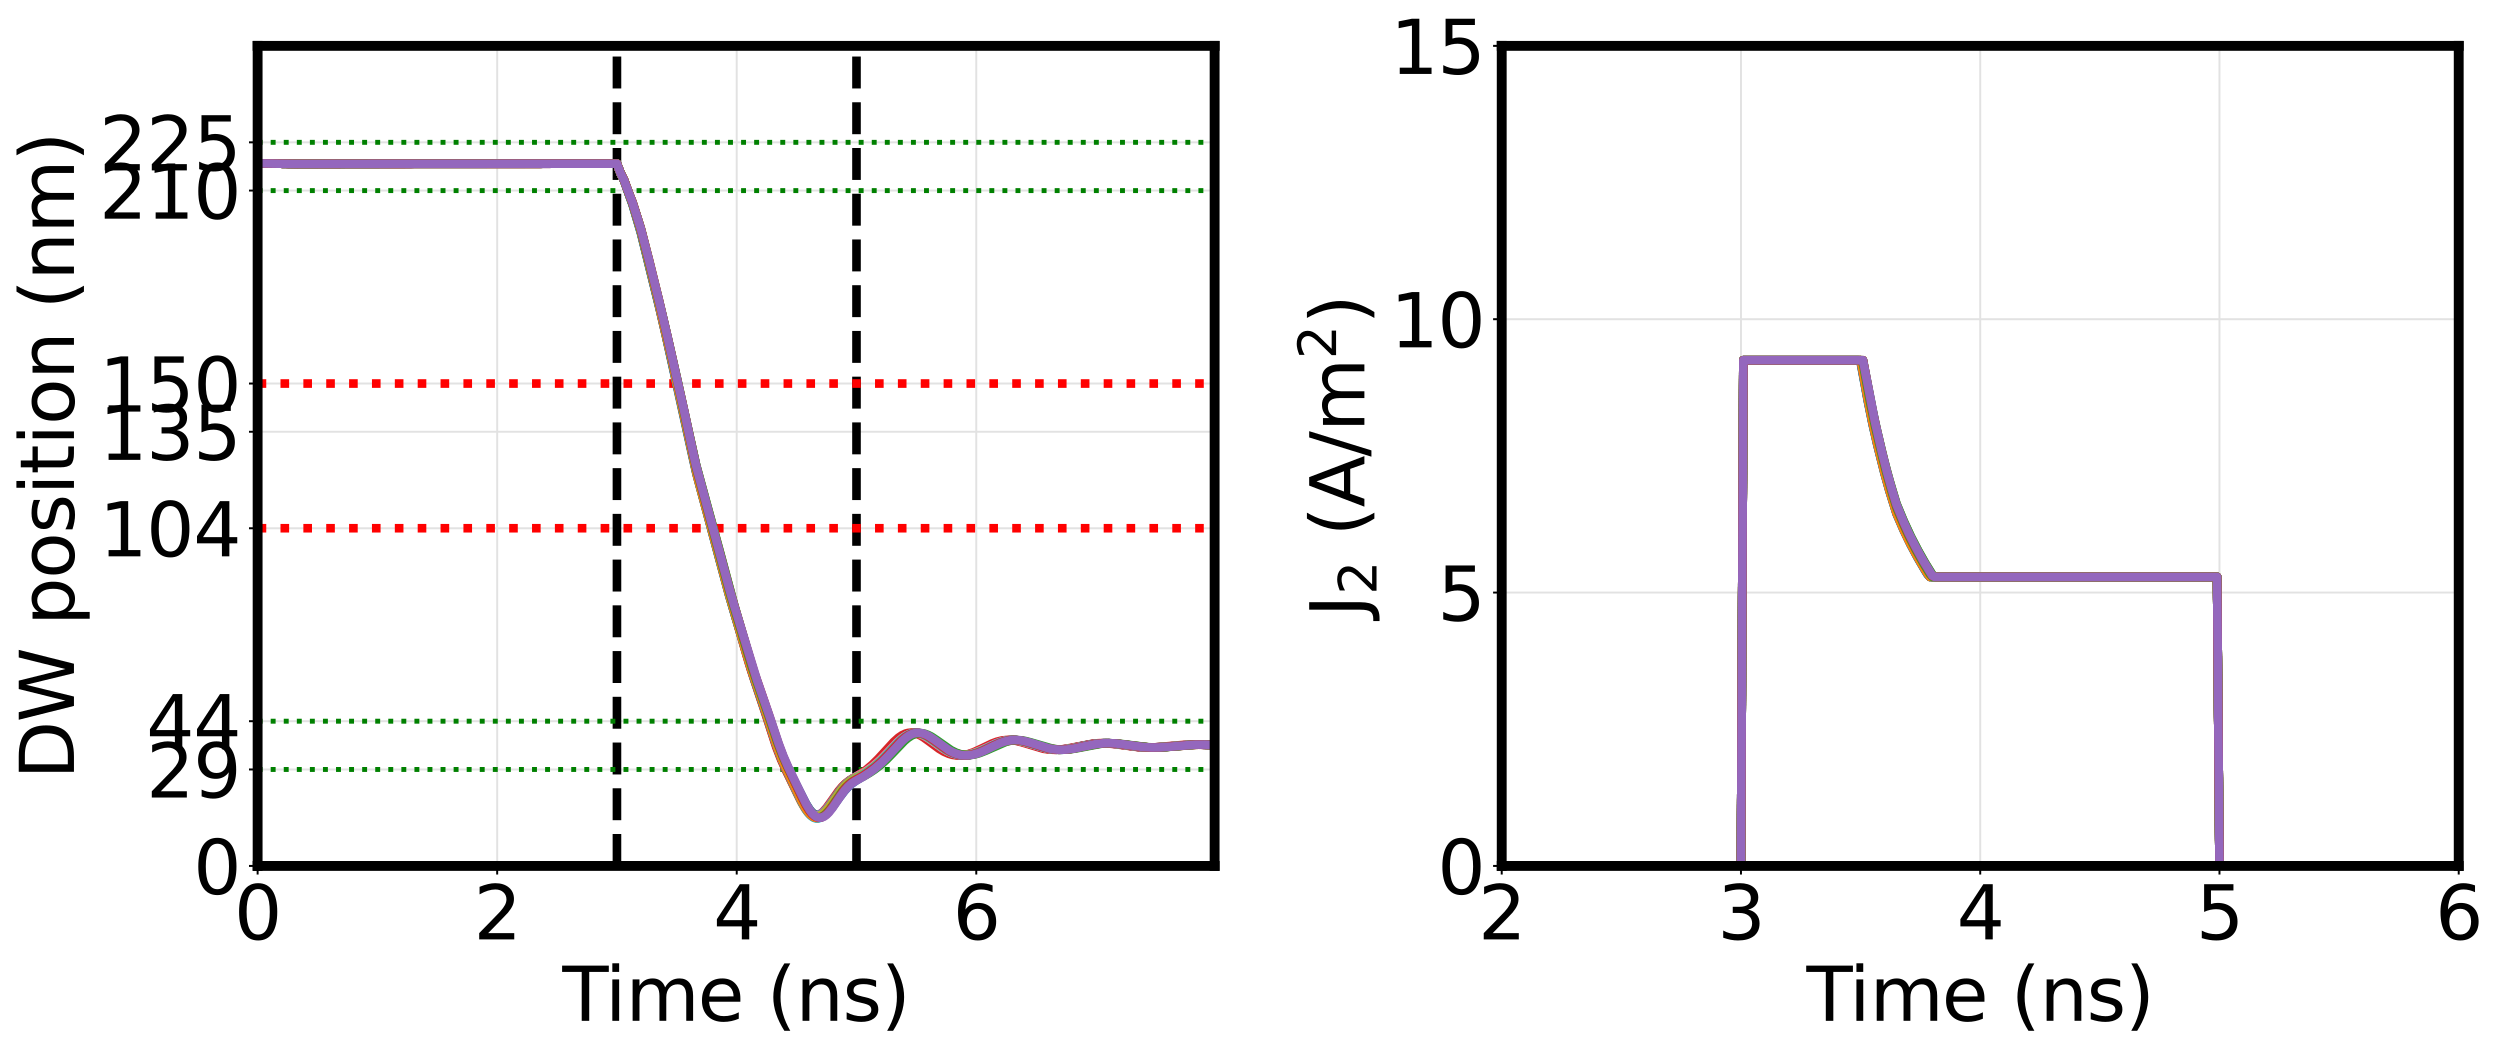 <?xml version="1.0" encoding="utf-8" standalone="no"?>
<!DOCTYPE svg PUBLIC "-//W3C//DTD SVG 1.1//EN"
  "http://www.w3.org/Graphics/SVG/1.1/DTD/svg11.dtd">
<svg height="427.506pt" version="1.1" viewBox="0 0 1014.041 427.506" width="1014.041pt" xmlns="http://www.w3.org/2000/svg" xmlns:xlink="http://www.w3.org/1999/xlink">
 <defs>
  <style type="text/css">*{stroke-linecap:butt;stroke-linejoin:round;}</style>
 </defs>
 <g id="figure_1">
  <g id="patch_1">
   <path d="M 0 427.506 
L 1014.041 427.506 
L 1014.041 0 
L 0 0 
z
" style="fill:#ffffff;"/>
  </g>
  <g id="axes_1">
   <g id="patch_2">
    <path d="M 104.497 351.238 
L 492.671 351.238 
L 492.671 18.598 
L 104.497 18.598 
z
" style="fill:#ffffff;"/>
   </g>
   <g id="matplotlib.axis_1">
    <g id="xtick_1">
     <g id="line2d_1">
      <path clip-path="url(#p09aa22f634)" d="M 104.497 351.238 
L 104.497 18.598 
" style="fill:none;stroke:#e2e2e2;stroke-linecap:square;stroke-width:0.8;"/>
     </g>
     <g id="line2d_2">
      <defs>
       <path d="M 0 0 
L 0 3.5 
" id="m9e47095bc4" style="stroke:#000000;stroke-width:0.8;"/>
      </defs>
      <g>
       <use style="stroke:#000000;stroke-width:0.8;" x="104.497" xlink:href="#m9e47095bc4" y="351.238"/>
      </g>
     </g>
     <g id="text_1">
      <!-- 0 -->
      <g transform="translate(94.953 381.033)scale(0.3 -0.3)">
       <defs>
        <path d="M 2034 4250 
Q 1547 4250 1301 3770 
Q 1056 3291 1056 2328 
Q 1056 1369 1301 889 
Q 1547 409 2034 409 
Q 2525 409 2770 889 
Q 3016 1369 3016 2328 
Q 3016 3291 2770 3770 
Q 2525 4250 2034 4250 
z
M 2034 4750 
Q 2819 4750 3233 4129 
Q 3647 3509 3647 2328 
Q 3647 1150 3233 529 
Q 2819 -91 2034 -91 
Q 1250 -91 836 529 
Q 422 1150 422 2328 
Q 422 3509 836 4129 
Q 1250 4750 2034 4750 
z
" id="DejaVuSans-30" transform="scale(0.016)"/>
       </defs>
       <use xlink:href="#DejaVuSans-30"/>
      </g>
     </g>
    </g>
    <g id="xtick_2">
     <g id="line2d_3">
      <path clip-path="url(#p09aa22f634)" d="M 201.662 351.238 
L 201.662 18.598 
" style="fill:none;stroke:#e2e2e2;stroke-linecap:square;stroke-width:0.8;"/>
     </g>
     <g id="line2d_4">
      <g>
       <use style="stroke:#000000;stroke-width:0.8;" x="201.662" xlink:href="#m9e47095bc4" y="351.238"/>
      </g>
     </g>
     <g id="text_2">
      <!-- 2 -->
      <g transform="translate(192.118 381.033)scale(0.3 -0.3)">
       <defs>
        <path d="M 1228 531 
L 3431 531 
L 3431 0 
L 469 0 
L 469 531 
Q 828 903 1448 1529 
Q 2069 2156 2228 2338 
Q 2531 2678 2651 2914 
Q 2772 3150 2772 3378 
Q 2772 3750 2511 3984 
Q 2250 4219 1831 4219 
Q 1534 4219 1204 4116 
Q 875 4013 500 3803 
L 500 4441 
Q 881 4594 1212 4672 
Q 1544 4750 1819 4750 
Q 2544 4750 2975 4387 
Q 3406 4025 3406 3419 
Q 3406 3131 3298 2873 
Q 3191 2616 2906 2266 
Q 2828 2175 2409 1742 
Q 1991 1309 1228 531 
z
" id="DejaVuSans-32" transform="scale(0.016)"/>
       </defs>
       <use xlink:href="#DejaVuSans-32"/>
      </g>
     </g>
    </g>
    <g id="xtick_3">
     <g id="line2d_5">
      <path clip-path="url(#p09aa22f634)" d="M 298.826 351.238 
L 298.826 18.598 
" style="fill:none;stroke:#e2e2e2;stroke-linecap:square;stroke-width:0.8;"/>
     </g>
     <g id="line2d_6">
      <g>
       <use style="stroke:#000000;stroke-width:0.8;" x="298.826" xlink:href="#m9e47095bc4" y="351.238"/>
      </g>
     </g>
     <g id="text_3">
      <!-- 4 -->
      <g transform="translate(289.283 381.033)scale(0.3 -0.3)">
       <defs>
        <path d="M 2419 4116 
L 825 1625 
L 2419 1625 
L 2419 4116 
z
M 2253 4666 
L 3047 4666 
L 3047 1625 
L 3713 1625 
L 3713 1100 
L 3047 1100 
L 3047 0 
L 2419 0 
L 2419 1100 
L 313 1100 
L 313 1709 
L 2253 4666 
z
" id="DejaVuSans-34" transform="scale(0.016)"/>
       </defs>
       <use xlink:href="#DejaVuSans-34"/>
      </g>
     </g>
    </g>
    <g id="xtick_4">
     <g id="line2d_7">
      <path clip-path="url(#p09aa22f634)" d="M 395.991 351.238 
L 395.991 18.598 
" style="fill:none;stroke:#e2e2e2;stroke-linecap:square;stroke-width:0.8;"/>
     </g>
     <g id="line2d_8">
      <g>
       <use style="stroke:#000000;stroke-width:0.8;" x="395.991" xlink:href="#m9e47095bc4" y="351.238"/>
      </g>
     </g>
     <g id="text_4">
      <!-- 6 -->
      <g transform="translate(386.447 381.033)scale(0.3 -0.3)">
       <defs>
        <path d="M 2113 2584 
Q 1688 2584 1439 2293 
Q 1191 2003 1191 1497 
Q 1191 994 1439 701 
Q 1688 409 2113 409 
Q 2538 409 2786 701 
Q 3034 994 3034 1497 
Q 3034 2003 2786 2293 
Q 2538 2584 2113 2584 
z
M 3366 4563 
L 3366 3988 
Q 3128 4100 2886 4159 
Q 2644 4219 2406 4219 
Q 1781 4219 1451 3797 
Q 1122 3375 1075 2522 
Q 1259 2794 1537 2939 
Q 1816 3084 2150 3084 
Q 2853 3084 3261 2657 
Q 3669 2231 3669 1497 
Q 3669 778 3244 343 
Q 2819 -91 2113 -91 
Q 1303 -91 875 529 
Q 447 1150 447 2328 
Q 447 3434 972 4092 
Q 1497 4750 2381 4750 
Q 2619 4750 2861 4703 
Q 3103 4656 3366 4563 
z
" id="DejaVuSans-36" transform="scale(0.016)"/>
       </defs>
       <use xlink:href="#DejaVuSans-36"/>
      </g>
     </g>
    </g>
    <g id="text_5">
     <!-- Time (ns) -->
     <g transform="translate(228.091 414.067)scale(0.3 -0.3)">
      <defs>
       <path d="M -19 4666 
L 3928 4666 
L 3928 4134 
L 2272 4134 
L 2272 0 
L 1638 0 
L 1638 4134 
L -19 4134 
L -19 4666 
z
" id="DejaVuSans-54" transform="scale(0.016)"/>
       <path d="M 603 3500 
L 1178 3500 
L 1178 0 
L 603 0 
L 603 3500 
z
M 603 4863 
L 1178 4863 
L 1178 4134 
L 603 4134 
L 603 4863 
z
" id="DejaVuSans-69" transform="scale(0.016)"/>
       <path d="M 3328 2828 
Q 3544 3216 3844 3400 
Q 4144 3584 4550 3584 
Q 5097 3584 5394 3201 
Q 5691 2819 5691 2113 
L 5691 0 
L 5113 0 
L 5113 2094 
Q 5113 2597 4934 2840 
Q 4756 3084 4391 3084 
Q 3944 3084 3684 2787 
Q 3425 2491 3425 1978 
L 3425 0 
L 2847 0 
L 2847 2094 
Q 2847 2600 2669 2842 
Q 2491 3084 2119 3084 
Q 1678 3084 1418 2786 
Q 1159 2488 1159 1978 
L 1159 0 
L 581 0 
L 581 3500 
L 1159 3500 
L 1159 2956 
Q 1356 3278 1631 3431 
Q 1906 3584 2284 3584 
Q 2666 3584 2933 3390 
Q 3200 3197 3328 2828 
z
" id="DejaVuSans-6d" transform="scale(0.016)"/>
       <path d="M 3597 1894 
L 3597 1613 
L 953 1613 
Q 991 1019 1311 708 
Q 1631 397 2203 397 
Q 2534 397 2845 478 
Q 3156 559 3463 722 
L 3463 178 
Q 3153 47 2828 -22 
Q 2503 -91 2169 -91 
Q 1331 -91 842 396 
Q 353 884 353 1716 
Q 353 2575 817 3079 
Q 1281 3584 2069 3584 
Q 2775 3584 3186 3129 
Q 3597 2675 3597 1894 
z
M 3022 2063 
Q 3016 2534 2758 2815 
Q 2500 3097 2075 3097 
Q 1594 3097 1305 2825 
Q 1016 2553 972 2059 
L 3022 2063 
z
" id="DejaVuSans-65" transform="scale(0.016)"/>
       <path id="DejaVuSans-20" transform="scale(0.016)"/>
       <path d="M 1984 4856 
Q 1566 4138 1362 3434 
Q 1159 2731 1159 2009 
Q 1159 1288 1364 580 
Q 1569 -128 1984 -844 
L 1484 -844 
Q 1016 -109 783 600 
Q 550 1309 550 2009 
Q 550 2706 781 3412 
Q 1013 4119 1484 4856 
L 1984 4856 
z
" id="DejaVuSans-28" transform="scale(0.016)"/>
       <path d="M 3513 2113 
L 3513 0 
L 2938 0 
L 2938 2094 
Q 2938 2591 2744 2837 
Q 2550 3084 2163 3084 
Q 1697 3084 1428 2787 
Q 1159 2491 1159 1978 
L 1159 0 
L 581 0 
L 581 3500 
L 1159 3500 
L 1159 2956 
Q 1366 3272 1645 3428 
Q 1925 3584 2291 3584 
Q 2894 3584 3203 3211 
Q 3513 2838 3513 2113 
z
" id="DejaVuSans-6e" transform="scale(0.016)"/>
       <path d="M 2834 3397 
L 2834 2853 
Q 2591 2978 2328 3040 
Q 2066 3103 1784 3103 
Q 1356 3103 1142 2972 
Q 928 2841 928 2578 
Q 928 2378 1081 2264 
Q 1234 2150 1697 2047 
L 1894 2003 
Q 2506 1872 2764 1633 
Q 3022 1394 3022 966 
Q 3022 478 2636 193 
Q 2250 -91 1575 -91 
Q 1294 -91 989 -36 
Q 684 19 347 128 
L 347 722 
Q 666 556 975 473 
Q 1284 391 1588 391 
Q 1994 391 2212 530 
Q 2431 669 2431 922 
Q 2431 1156 2273 1281 
Q 2116 1406 1581 1522 
L 1381 1569 
Q 847 1681 609 1914 
Q 372 2147 372 2553 
Q 372 3047 722 3315 
Q 1072 3584 1716 3584 
Q 2034 3584 2315 3537 
Q 2597 3491 2834 3397 
z
" id="DejaVuSans-73" transform="scale(0.016)"/>
       <path d="M 513 4856 
L 1013 4856 
Q 1481 4119 1714 3412 
Q 1947 2706 1947 2009 
Q 1947 1309 1714 600 
Q 1481 -109 1013 -844 
L 513 -844 
Q 928 -128 1133 580 
Q 1338 1288 1338 2009 
Q 1338 2731 1133 3434 
Q 928 4138 513 4856 
z
" id="DejaVuSans-29" transform="scale(0.016)"/>
      </defs>
      <use xlink:href="#DejaVuSans-54"/>
      <use x="57.959" xlink:href="#DejaVuSans-69"/>
      <use x="85.742" xlink:href="#DejaVuSans-6d"/>
      <use x="183.154" xlink:href="#DejaVuSans-65"/>
      <use x="244.678" xlink:href="#DejaVuSans-20"/>
      <use x="276.465" xlink:href="#DejaVuSans-28"/>
      <use x="315.479" xlink:href="#DejaVuSans-6e"/>
      <use x="378.857" xlink:href="#DejaVuSans-73"/>
      <use x="430.957" xlink:href="#DejaVuSans-29"/>
     </g>
    </g>
   </g>
   <g id="matplotlib.axis_2">
    <g id="ytick_1">
     <g id="line2d_9">
      <path clip-path="url(#p09aa22f634)" d="M 104.497 351.238 
L 492.671 351.238 
" style="fill:none;stroke:#e2e2e2;stroke-linecap:square;stroke-width:0.8;"/>
     </g>
     <g id="line2d_10">
      <defs>
       <path d="M 0 0 
L -3.5 0 
" id="mfedb2c9f1f" style="stroke:#000000;stroke-width:0.8;"/>
      </defs>
      <g>
       <use style="stroke:#000000;stroke-width:0.8;" x="104.497" xlink:href="#mfedb2c9f1f" y="351.238"/>
      </g>
     </g>
     <g id="text_6">
      <!-- 0 -->
      <g transform="translate(78.409 362.635)scale(0.3 -0.3)">
       <use xlink:href="#DejaVuSans-30"/>
      </g>
     </g>
    </g>
    <g id="ytick_2">
     <g id="line2d_11">
      <path clip-path="url(#p09aa22f634)" d="M 104.497 312.104 
L 492.671 312.104 
" style="fill:none;stroke:#e2e2e2;stroke-linecap:square;stroke-width:0.8;"/>
     </g>
     <g id="line2d_12">
      <g>
       <use style="stroke:#000000;stroke-width:0.8;" x="104.497" xlink:href="#mfedb2c9f1f" y="312.104"/>
      </g>
     </g>
     <g id="text_7">
      <!-- 29 -->
      <g transform="translate(59.322 323.501)scale(0.3 -0.3)">
       <defs>
        <path d="M 703 97 
L 703 672 
Q 941 559 1184 500 
Q 1428 441 1663 441 
Q 2288 441 2617 861 
Q 2947 1281 2994 2138 
Q 2813 1869 2534 1725 
Q 2256 1581 1919 1581 
Q 1219 1581 811 2004 
Q 403 2428 403 3163 
Q 403 3881 828 4315 
Q 1253 4750 1959 4750 
Q 2769 4750 3195 4129 
Q 3622 3509 3622 2328 
Q 3622 1225 3098 567 
Q 2575 -91 1691 -91 
Q 1453 -91 1209 -44 
Q 966 3 703 97 
z
M 1959 2075 
Q 2384 2075 2632 2365 
Q 2881 2656 2881 3163 
Q 2881 3666 2632 3958 
Q 2384 4250 1959 4250 
Q 1534 4250 1286 3958 
Q 1038 3666 1038 3163 
Q 1038 2656 1286 2365 
Q 1534 2075 1959 2075 
z
" id="DejaVuSans-39" transform="scale(0.016)"/>
       </defs>
       <use xlink:href="#DejaVuSans-32"/>
       <use x="63.623" xlink:href="#DejaVuSans-39"/>
      </g>
     </g>
    </g>
    <g id="ytick_3">
     <g id="line2d_13">
      <path clip-path="url(#p09aa22f634)" d="M 104.497 292.536 
L 492.671 292.536 
" style="fill:none;stroke:#e2e2e2;stroke-linecap:square;stroke-width:0.8;"/>
     </g>
     <g id="line2d_14">
      <g>
       <use style="stroke:#000000;stroke-width:0.8;" x="104.497" xlink:href="#mfedb2c9f1f" y="292.536"/>
      </g>
     </g>
     <g id="text_8">
      <!-- 44 -->
      <g transform="translate(59.322 303.934)scale(0.3 -0.3)">
       <use xlink:href="#DejaVuSans-34"/>
       <use x="63.623" xlink:href="#DejaVuSans-34"/>
      </g>
     </g>
    </g>
    <g id="ytick_4">
     <g id="line2d_15">
      <path clip-path="url(#p09aa22f634)" d="M 104.497 214.268 
L 492.671 214.268 
" style="fill:none;stroke:#e2e2e2;stroke-linecap:square;stroke-width:0.8;"/>
     </g>
     <g id="line2d_16">
      <g>
       <use style="stroke:#000000;stroke-width:0.8;" x="104.497" xlink:href="#mfedb2c9f1f" y="214.268"/>
      </g>
     </g>
     <g id="text_9">
      <!-- 104 -->
      <g transform="translate(40.234 225.666)scale(0.3 -0.3)">
       <defs>
        <path d="M 794 531 
L 1825 531 
L 1825 4091 
L 703 3866 
L 703 4441 
L 1819 4666 
L 2450 4666 
L 2450 531 
L 3481 531 
L 3481 0 
L 794 0 
L 794 531 
z
" id="DejaVuSans-31" transform="scale(0.016)"/>
       </defs>
       <use xlink:href="#DejaVuSans-31"/>
       <use x="63.623" xlink:href="#DejaVuSans-30"/>
       <use x="127.246" xlink:href="#DejaVuSans-34"/>
      </g>
     </g>
    </g>
    <g id="ytick_5">
     <g id="line2d_17">
      <path clip-path="url(#p09aa22f634)" d="M 104.497 155.567 
L 492.671 155.567 
" style="fill:none;stroke:#e2e2e2;stroke-linecap:square;stroke-width:0.8;"/>
     </g>
     <g id="line2d_18">
      <g>
       <use style="stroke:#000000;stroke-width:0.8;" x="104.497" xlink:href="#mfedb2c9f1f" y="155.567"/>
      </g>
     </g>
     <g id="text_10">
      <!-- 150 -->
      <g transform="translate(40.234 166.965)scale(0.3 -0.3)">
       <defs>
        <path d="M 691 4666 
L 3169 4666 
L 3169 4134 
L 1269 4134 
L 1269 2991 
Q 1406 3038 1543 3061 
Q 1681 3084 1819 3084 
Q 2600 3084 3056 2656 
Q 3513 2228 3513 1497 
Q 3513 744 3044 326 
Q 2575 -91 1722 -91 
Q 1428 -91 1123 -41 
Q 819 9 494 109 
L 494 744 
Q 775 591 1075 516 
Q 1375 441 1709 441 
Q 2250 441 2565 725 
Q 2881 1009 2881 1497 
Q 2881 1984 2565 2268 
Q 2250 2553 1709 2553 
Q 1456 2553 1204 2497 
Q 953 2441 691 2322 
L 691 4666 
z
" id="DejaVuSans-35" transform="scale(0.016)"/>
       </defs>
       <use xlink:href="#DejaVuSans-31"/>
       <use x="63.623" xlink:href="#DejaVuSans-35"/>
       <use x="127.246" xlink:href="#DejaVuSans-30"/>
      </g>
     </g>
    </g>
    <g id="ytick_6">
     <g id="line2d_19">
      <path clip-path="url(#p09aa22f634)" d="M 104.497 77.299 
L 492.671 77.299 
" style="fill:none;stroke:#e2e2e2;stroke-linecap:square;stroke-width:0.8;"/>
     </g>
     <g id="line2d_20">
      <g>
       <use style="stroke:#000000;stroke-width:0.8;" x="104.497" xlink:href="#mfedb2c9f1f" y="77.299"/>
      </g>
     </g>
     <g id="text_11">
      <!-- 210 -->
      <g transform="translate(40.234 88.696)scale(0.3 -0.3)">
       <use xlink:href="#DejaVuSans-32"/>
       <use x="63.623" xlink:href="#DejaVuSans-31"/>
       <use x="127.246" xlink:href="#DejaVuSans-30"/>
      </g>
     </g>
    </g>
    <g id="ytick_7">
     <g id="line2d_21">
      <path clip-path="url(#p09aa22f634)" d="M 104.497 57.732 
L 492.671 57.732 
" style="fill:none;stroke:#e2e2e2;stroke-linecap:square;stroke-width:0.8;"/>
     </g>
     <g id="line2d_22">
      <g>
       <use style="stroke:#000000;stroke-width:0.8;" x="104.497" xlink:href="#mfedb2c9f1f" y="57.732"/>
      </g>
     </g>
     <g id="text_12">
      <!-- 225 -->
      <g transform="translate(40.234 69.129)scale(0.3 -0.3)">
       <use xlink:href="#DejaVuSans-32"/>
       <use x="63.623" xlink:href="#DejaVuSans-32"/>
       <use x="127.246" xlink:href="#DejaVuSans-35"/>
      </g>
     </g>
    </g>
    <g id="ytick_8">
     <g id="line2d_23">
      <path clip-path="url(#p09aa22f634)" d="M 104.497 175.134 
L 492.671 175.134 
" style="fill:none;stroke:#e2e2e2;stroke-linecap:square;stroke-width:0.8;"/>
     </g>
     <g id="line2d_24">
      <g>
       <use style="stroke:#000000;stroke-width:0.8;" x="104.497" xlink:href="#mfedb2c9f1f" y="175.134"/>
      </g>
     </g>
     <g id="text_13">
      <!-- 135 -->
      <g transform="translate(40.234 186.532)scale(0.3 -0.3)">
       <defs>
        <path d="M 2597 2516 
Q 3050 2419 3304 2112 
Q 3559 1806 3559 1356 
Q 3559 666 3084 287 
Q 2609 -91 1734 -91 
Q 1441 -91 1130 -33 
Q 819 25 488 141 
L 488 750 
Q 750 597 1062 519 
Q 1375 441 1716 441 
Q 2309 441 2620 675 
Q 2931 909 2931 1356 
Q 2931 1769 2642 2001 
Q 2353 2234 1838 2234 
L 1294 2234 
L 1294 2753 
L 1863 2753 
Q 2328 2753 2575 2939 
Q 2822 3125 2822 3475 
Q 2822 3834 2567 4026 
Q 2313 4219 1838 4219 
Q 1578 4219 1281 4162 
Q 984 4106 628 3988 
L 628 4550 
Q 988 4650 1302 4700 
Q 1616 4750 1894 4750 
Q 2613 4750 3031 4423 
Q 3450 4097 3450 3541 
Q 3450 3153 3228 2886 
Q 3006 2619 2597 2516 
z
" id="DejaVuSans-33" transform="scale(0.016)"/>
       </defs>
       <use xlink:href="#DejaVuSans-31"/>
       <use x="63.623" xlink:href="#DejaVuSans-33"/>
       <use x="127.246" xlink:href="#DejaVuSans-35"/>
      </g>
     </g>
    </g>
    <g id="text_14">
     <!-- DW position (nm) -->
     <g transform="translate(29.995 316.069)rotate(-90)scale(0.3 -0.3)">
      <defs>
       <path d="M 1259 4147 
L 1259 519 
L 2022 519 
Q 2988 519 3436 956 
Q 3884 1394 3884 2338 
Q 3884 3275 3436 3711 
Q 2988 4147 2022 4147 
L 1259 4147 
z
M 628 4666 
L 1925 4666 
Q 3281 4666 3915 4102 
Q 4550 3538 4550 2338 
Q 4550 1131 3912 565 
Q 3275 0 1925 0 
L 628 0 
L 628 4666 
z
" id="DejaVuSans-44" transform="scale(0.016)"/>
       <path d="M 213 4666 
L 850 4666 
L 1831 722 
L 2809 4666 
L 3519 4666 
L 4500 722 
L 5478 4666 
L 6119 4666 
L 4947 0 
L 4153 0 
L 3169 4050 
L 2175 0 
L 1381 0 
L 213 4666 
z
" id="DejaVuSans-57" transform="scale(0.016)"/>
       <path d="M 1159 525 
L 1159 -1331 
L 581 -1331 
L 581 3500 
L 1159 3500 
L 1159 2969 
Q 1341 3281 1617 3432 
Q 1894 3584 2278 3584 
Q 2916 3584 3314 3078 
Q 3713 2572 3713 1747 
Q 3713 922 3314 415 
Q 2916 -91 2278 -91 
Q 1894 -91 1617 61 
Q 1341 213 1159 525 
z
M 3116 1747 
Q 3116 2381 2855 2742 
Q 2594 3103 2138 3103 
Q 1681 3103 1420 2742 
Q 1159 2381 1159 1747 
Q 1159 1113 1420 752 
Q 1681 391 2138 391 
Q 2594 391 2855 752 
Q 3116 1113 3116 1747 
z
" id="DejaVuSans-70" transform="scale(0.016)"/>
       <path d="M 1959 3097 
Q 1497 3097 1228 2736 
Q 959 2375 959 1747 
Q 959 1119 1226 758 
Q 1494 397 1959 397 
Q 2419 397 2687 759 
Q 2956 1122 2956 1747 
Q 2956 2369 2687 2733 
Q 2419 3097 1959 3097 
z
M 1959 3584 
Q 2709 3584 3137 3096 
Q 3566 2609 3566 1747 
Q 3566 888 3137 398 
Q 2709 -91 1959 -91 
Q 1206 -91 779 398 
Q 353 888 353 1747 
Q 353 2609 779 3096 
Q 1206 3584 1959 3584 
z
" id="DejaVuSans-6f" transform="scale(0.016)"/>
       <path d="M 1172 4494 
L 1172 3500 
L 2356 3500 
L 2356 3053 
L 1172 3053 
L 1172 1153 
Q 1172 725 1289 603 
Q 1406 481 1766 481 
L 2356 481 
L 2356 0 
L 1766 0 
Q 1100 0 847 248 
Q 594 497 594 1153 
L 594 3053 
L 172 3053 
L 172 3500 
L 594 3500 
L 594 4494 
L 1172 4494 
z
" id="DejaVuSans-74" transform="scale(0.016)"/>
      </defs>
      <use xlink:href="#DejaVuSans-44"/>
      <use x="77.002" xlink:href="#DejaVuSans-57"/>
      <use x="175.879" xlink:href="#DejaVuSans-20"/>
      <use x="207.666" xlink:href="#DejaVuSans-70"/>
      <use x="271.143" xlink:href="#DejaVuSans-6f"/>
      <use x="332.324" xlink:href="#DejaVuSans-73"/>
      <use x="384.424" xlink:href="#DejaVuSans-69"/>
      <use x="412.207" xlink:href="#DejaVuSans-74"/>
      <use x="451.416" xlink:href="#DejaVuSans-69"/>
      <use x="479.199" xlink:href="#DejaVuSans-6f"/>
      <use x="540.381" xlink:href="#DejaVuSans-6e"/>
      <use x="603.76" xlink:href="#DejaVuSans-20"/>
      <use x="635.547" xlink:href="#DejaVuSans-28"/>
      <use x="674.561" xlink:href="#DejaVuSans-6e"/>
      <use x="737.939" xlink:href="#DejaVuSans-6d"/>
      <use x="835.352" xlink:href="#DejaVuSans-29"/>
     </g>
    </g>
   </g>
   <g id="line2d_25">
    <path clip-path="url(#p09aa22f634)" d="M 250.244 351.238 
L 250.244 18.598 
" style="fill:none;stroke:#000000;stroke-dasharray:12.95,5.6;stroke-dashoffset:0;stroke-width:3.5;"/>
   </g>
   <g id="line2d_26">
    <path clip-path="url(#p09aa22f634)" d="M 347.409 351.238 
L 347.409 18.598 
" style="fill:none;stroke:#000000;stroke-dasharray:12.95,5.6;stroke-dashoffset:0;stroke-width:3.5;"/>
   </g>
   <g id="line2d_27">
    <path clip-path="url(#p09aa22f634)" d="M 493.156 351.238 
L 493.156 18.598 
" style="fill:none;stroke:#000000;stroke-dasharray:12.95,5.6;stroke-dashoffset:0;stroke-width:3.5;"/>
   </g>
   <g id="line2d_28">
    <path clip-path="url(#p09aa22f634)" d="M 590.32 351.238 
L 590.32 18.598 
" style="fill:none;stroke:#000000;stroke-dasharray:12.95,5.6;stroke-dashoffset:0;stroke-width:3.5;"/>
   </g>
   <g id="line2d_29">
    <path clip-path="url(#p09aa22f634)" d="M 104.497 214.268 
L 1015.041 214.268 
" style="fill:none;stroke:#ff0000;stroke-dasharray:3.5,5.775;stroke-dashoffset:0;stroke-width:3.5;"/>
   </g>
   <g id="line2d_30">
    <path clip-path="url(#p09aa22f634)" d="M 104.497 155.567 
L 1015.041 155.567 
" style="fill:none;stroke:#ff0000;stroke-dasharray:3.5,5.775;stroke-dashoffset:0;stroke-width:3.5;"/>
   </g>
   <g id="line2d_31">
    <path clip-path="url(#p09aa22f634)" d="M 104.497 312.104 
L 1015.041 312.104 
" style="fill:none;stroke:#008000;stroke-dasharray:2,3.3;stroke-dashoffset:0;stroke-width:2;"/>
   </g>
   <g id="line2d_32">
    <path clip-path="url(#p09aa22f634)" d="M 104.497 292.536 
L 1015.041 292.536 
" style="fill:none;stroke:#008000;stroke-dasharray:2,3.3;stroke-dashoffset:0;stroke-width:2;"/>
   </g>
   <g id="line2d_33">
    <path clip-path="url(#p09aa22f634)" d="M 104.497 77.299 
L 1015.041 77.299 
" style="fill:none;stroke:#008000;stroke-dasharray:2,3.3;stroke-dashoffset:0;stroke-width:2;"/>
   </g>
   <g id="line2d_34">
    <path clip-path="url(#p09aa22f634)" d="M 104.497 57.732 
L 1015.041 57.732 
" style="fill:none;stroke:#008000;stroke-dasharray:2,3.3;stroke-dashoffset:0;stroke-width:2;"/>
   </g>
   <g id="line2d_35">
    <path clip-path="url(#p09aa22f634)" d="M 104.497 66.257 
L 111.785 66.377 
L 120.529 66.49 
L 150.167 66.443 
L 237.127 66.399 
L 250.244 66.392 
L 251.703 70.208 
L 253.16 73.144 
L 254.133 75.815 
L 255.589 79.675 
L 256.561 82.151 
L 259.477 91.331 
L 260.447 94.847 
L 268.707 127.771 
L 271.136 138.32 
L 275.022 155.348 
L 279.393 175.328 
L 282.309 188.505 
L 287.654 208.168 
L 292.026 224.211 
L 297.37 244.064 
L 305.144 270.597 
L 307.087 276.423 
L 311.945 290.476 
L 315.832 302.182 
L 317.774 307.31 
L 319.718 311.73 
L 322.634 317.626 
L 327.006 326.064 
L 328.462 328.324 
L 329.435 329.501 
L 330.407 330.372 
L 331.378 330.92 
L 332.35 331.144 
L 333.32 331.054 
L 334.293 330.668 
L 335.266 330.005 
L 336.236 329.101 
L 337.695 327.385 
L 340.608 323.367 
L 342.553 320.841 
L 344.01 319.24 
L 345.466 317.926 
L 346.925 316.883 
L 350.324 314.705 
L 352.753 312.89 
L 354.696 311.288 
L 357.612 308.534 
L 361.014 304.804 
L 364.413 301.035 
L 366.356 299.241 
L 367.815 298.207 
L 369.272 297.497 
L 370.244 297.22 
L 371.214 297.103 
L 372.187 297.144 
L 373.644 297.485 
L 375.103 298.121 
L 377.046 299.322 
L 379.475 301.154 
L 382.874 303.707 
L 384.817 304.894 
L 386.276 305.586 
L 387.733 306.088 
L 389.192 306.399 
L 390.648 306.52 
L 392.105 306.463 
L 394.05 306.127 
L 395.993 305.533 
L 398.422 304.508 
L 406.194 300.897 
L 408.137 300.372 
L 410.082 300.115 
L 412.025 300.135 
L 413.968 300.408 
L 416.397 301.027 
L 420.769 302.489 
L 423.685 303.369 
L 426.114 303.884 
L 428.543 304.141 
L 430.972 304.133 
L 433.402 303.887 
L 436.315 303.359 
L 444.575 301.683 
L 447.491 301.431 
L 449.917 301.43 
L 452.833 301.654 
L 457.205 302.265 
L 462.55 302.984 
L 465.952 303.206 
L 469.351 303.189 
L 473.237 302.928 
L 483.927 302.038 
L 487.812 302.019 
L 492.671 302.245 
L 492.671 302.245 
" style="fill:none;stroke:#1f77b4;stroke-linecap:square;stroke-width:3.5;"/>
   </g>
   <g id="line2d_36">
    <path clip-path="url(#p09aa22f634)" d="M 104.497 66.259 
L 111.785 66.378 
L 120.529 66.488 
L 150.167 66.442 
L 237.127 66.399 
L 250.244 66.392 
L 251.703 70.218 
L 253.16 73.21 
L 254.133 75.948 
L 255.589 79.973 
L 256.561 82.58 
L 259.477 92.224 
L 260.933 97.92 
L 267.248 123.787 
L 272.593 147.058 
L 278.908 175.693 
L 282.309 191.248 
L 287.167 209.226 
L 291.542 225.43 
L 296.4 243.554 
L 303.687 268.821 
L 306.116 276.396 
L 311.459 292.381 
L 314.374 301.267 
L 316.316 306.533 
L 318.261 311.156 
L 321.175 317.427 
L 325.063 325.477 
L 326.519 327.982 
L 327.492 329.311 
L 328.462 330.311 
L 329.435 330.97 
L 330.407 331.284 
L 331.378 331.264 
L 332.35 330.922 
L 333.32 330.283 
L 334.293 329.374 
L 335.75 327.601 
L 337.695 324.772 
L 340.124 321.214 
L 341.58 319.368 
L 343.037 317.826 
L 344.496 316.582 
L 345.952 315.603 
L 348.868 314.071 
L 350.81 313 
L 353.726 310.991 
L 356.155 308.953 
L 358.098 307.095 
L 361.984 302.996 
L 364.413 300.579 
L 365.872 299.366 
L 367.329 298.417 
L 368.785 297.774 
L 370.244 297.463 
L 371.701 297.486 
L 373.157 297.824 
L 374.616 298.434 
L 376.559 299.575 
L 379.475 301.655 
L 382.39 303.684 
L 384.333 304.783 
L 386.276 305.592 
L 387.733 305.986 
L 389.192 306.199 
L 390.648 306.233 
L 392.591 306.021 
L 394.534 305.544 
L 396.477 304.851 
L 399.392 303.547 
L 403.765 301.557 
L 405.707 300.884 
L 407.653 300.435 
L 409.596 300.242 
L 411.539 300.307 
L 413.481 300.602 
L 415.911 301.216 
L 424.171 303.606 
L 426.6 303.961 
L 429.027 304.064 
L 431.456 303.927 
L 434.372 303.507 
L 439.23 302.505 
L 443.116 301.807 
L 446.032 301.521 
L 448.947 301.491 
L 451.863 301.695 
L 456.235 302.265 
L 461.577 302.946 
L 464.979 303.16 
L 468.381 303.15 
L 472.267 302.908 
L 483.44 302.054 
L 487.326 302.057 
L 492.671 302.316 
L 492.671 302.316 
" style="fill:none;stroke:#ff7f0e;stroke-linecap:square;stroke-width:3.5;"/>
   </g>
   <g id="line2d_37">
    <path clip-path="url(#p09aa22f634)" d="M 104.497 66.264 
L 111.785 66.379 
L 121.016 66.482 
L 145.308 66.422 
L 156.482 66.404 
L 171.541 66.388 
L 190.002 66.386 
L 225.468 66.386 
L 250.244 66.392 
L 251.703 70.232 
L 253.16 73.251 
L 254.133 76.003 
L 255.589 80.03 
L 256.561 82.622 
L 259.96 93.895 
L 264.335 111.438 
L 268.707 129.293 
L 272.106 144.146 
L 276.964 165.917 
L 282.796 192.164 
L 287.167 208.407 
L 292.026 226.439 
L 296.4 242.818 
L 302.229 263.108 
L 304.658 271.258 
L 306.6 277.109 
L 310.974 289.854 
L 314.861 301.576 
L 316.803 306.701 
L 318.745 311.189 
L 322.634 319.216 
L 326.033 325.946 
L 327.492 328.3 
L 328.462 329.523 
L 329.435 330.426 
L 330.407 330.994 
L 331.378 331.225 
L 332.35 331.129 
L 333.32 330.725 
L 334.293 330.034 
L 335.266 329.09 
L 336.722 327.303 
L 342.553 319.429 
L 344.01 318.007 
L 345.466 316.874 
L 346.925 315.995 
L 349.838 314.433 
L 351.783 313.198 
L 354.696 311.068 
L 357.125 308.963 
L 360.041 306.007 
L 364.899 300.824 
L 366.842 299.159 
L 368.301 298.221 
L 369.758 297.604 
L 371.214 297.328 
L 372.187 297.335 
L 373.644 297.617 
L 375.103 298.189 
L 376.559 298.996 
L 378.502 300.322 
L 383.847 304.132 
L 385.79 305.164 
L 387.733 305.881 
L 389.192 306.203 
L 390.648 306.339 
L 392.105 306.3 
L 394.05 305.992 
L 395.993 305.431 
L 398.422 304.451 
L 406.194 300.974 
L 408.137 300.463 
L 410.082 300.21 
L 412.025 300.224 
L 413.968 300.481 
L 416.397 301.07 
L 420.769 302.475 
L 424.171 303.442 
L 426.6 303.894 
L 429.027 304.095 
L 431.456 304.042 
L 433.885 303.768 
L 437.287 303.128 
L 443.602 301.854 
L 446.518 301.526 
L 449.434 301.458 
L 452.347 301.636 
L 456.235 302.129 
L 462.55 302.965 
L 465.952 303.18 
L 469.351 303.165 
L 473.237 302.914 
L 483.927 302.058 
L 487.812 302.038 
L 492.671 302.255 
L 492.671 302.255 
" style="fill:none;stroke:#2ca02c;stroke-linecap:square;stroke-width:3.5;"/>
   </g>
   <g id="line2d_38">
    <path clip-path="url(#p09aa22f634)" d="M 104.497 66.257 
L 111.785 66.377 
L 120.529 66.49 
L 150.167 66.443 
L 237.127 66.399 
L 250.244 66.392 
L 251.703 70.219 
L 253.16 73.228 
L 254.133 76.001 
L 255.589 80.073 
L 256.561 82.721 
L 259.96 94.233 
L 267.248 123.865 
L 271.623 142.821 
L 275.508 160.021 
L 282.796 193.144 
L 286.681 207.537 
L 292.512 229.219 
L 295.914 241.909 
L 298.341 250.24 
L 302.715 265.439 
L 304.658 271.919 
L 307.087 279.209 
L 310.003 287.968 
L 314.861 303.116 
L 316.803 308.116 
L 318.745 312.424 
L 324.577 324.276 
L 326.033 326.883 
L 327.006 328.33 
L 327.978 329.474 
L 328.949 330.278 
L 329.921 330.737 
L 330.891 330.852 
L 331.864 330.635 
L 332.836 330.105 
L 333.807 329.297 
L 335.266 327.643 
L 337.209 324.929 
L 340.124 320.812 
L 341.58 319.093 
L 343.037 317.69 
L 344.496 316.588 
L 345.952 315.755 
L 347.895 314.958 
L 351.297 313.407 
L 354.212 311.65 
L 357.125 309.434 
L 359.555 307.209 
L 362.47 304.203 
L 365.872 300.771 
L 367.329 299.554 
L 368.785 298.584 
L 370.244 297.912 
L 371.701 297.564 
L 373.157 297.549 
L 374.616 297.843 
L 376.073 298.415 
L 377.532 299.204 
L 379.961 300.836 
L 384.333 303.849 
L 386.276 304.891 
L 388.219 305.637 
L 389.676 305.986 
L 391.135 306.156 
L 392.591 306.152 
L 394.534 305.894 
L 396.477 305.383 
L 398.906 304.465 
L 403.765 302.234 
L 406.194 301.259 
L 408.137 300.688 
L 410.082 300.354 
L 412.025 300.277 
L 413.968 300.444 
L 415.911 300.819 
L 418.826 301.64 
L 424.171 303.241 
L 426.6 303.739 
L 429.027 304.002 
L 431.456 304.018 
L 433.885 303.809 
L 436.801 303.333 
L 445.545 301.711 
L 448.461 301.503 
L 451.376 301.546 
L 454.776 301.86 
L 465.465 303.108 
L 468.865 303.167 
L 472.753 302.988 
L 486.356 302.041 
L 490.728 302.128 
L 492.671 302.226 
L 492.671 302.226 
" style="fill:none;stroke:#d62728;stroke-linecap:square;stroke-width:3.5;"/>
   </g>
   <g id="line2d_39">
    <path clip-path="url(#p09aa22f634)" d="M 104.497 66.259 
L 111.785 66.378 
L 120.529 66.488 
L 150.167 66.442 
L 237.127 66.399 
L 250.244 66.392 
L 251.703 70.229 
L 253.16 73.251 
L 254.133 76.016 
L 255.589 80.072 
L 256.561 82.69 
L 259.96 93.94 
L 266.764 120.881 
L 271.623 141.727 
L 275.508 158.886 
L 282.796 191.786 
L 287.654 209.608 
L 291.542 223.945 
L 296.884 243.877 
L 305.628 273.477 
L 308.545 282.003 
L 310.974 289.364 
L 314.861 301.478 
L 316.803 306.691 
L 318.745 311.165 
L 322.148 318.152 
L 325.549 324.855 
L 327.006 327.254 
L 327.978 328.533 
L 328.949 329.503 
L 329.921 330.138 
L 330.891 330.437 
L 331.864 330.403 
L 332.836 330.053 
L 333.807 329.415 
L 334.779 328.518 
L 336.236 326.792 
L 338.665 323.387 
L 341.094 320.111 
L 342.553 318.462 
L 344.01 317.104 
L 345.466 316.015 
L 346.925 315.157 
L 349.838 313.597 
L 351.783 312.345 
L 354.212 310.561 
L 357.125 307.976 
L 360.527 304.436 
L 363.443 301.371 
L 365.386 299.629 
L 366.842 298.604 
L 368.301 297.877 
L 369.758 297.482 
L 371.214 297.424 
L 372.673 297.692 
L 374.13 298.241 
L 375.587 299.028 
L 377.532 300.323 
L 382.874 304.072 
L 384.817 305.092 
L 386.276 305.658 
L 387.733 306.039 
L 389.192 306.238 
L 390.648 306.258 
L 392.591 306.029 
L 394.534 305.536 
L 396.477 304.83 
L 399.392 303.511 
L 403.765 301.519 
L 405.707 300.852 
L 407.653 300.412 
L 409.596 300.231 
L 411.539 300.309 
L 413.481 300.615 
L 415.911 301.241 
L 424.171 303.635 
L 426.6 303.982 
L 429.027 304.076 
L 431.456 303.931 
L 434.372 303.502 
L 439.717 302.391 
L 443.116 301.796 
L 446.032 301.515 
L 448.947 301.493 
L 451.863 301.703 
L 456.235 302.28 
L 461.577 302.96 
L 464.979 303.17 
L 468.381 303.155 
L 472.267 302.908 
L 482.954 302.068 
L 486.842 302.049 
L 491.701 302.263 
L 492.671 302.324 
L 492.671 302.324 
" style="fill:none;stroke:#9467bd;stroke-linecap:square;stroke-width:3.5;"/>
   </g>
   <g id="line2d_40">
    <path clip-path="url(#p09aa22f634)" d="M 104.497 66.264 
L 111.785 66.379 
L 121.016 66.482 
L 145.308 66.422 
L 156.482 66.404 
L 171.541 66.388 
L 190.002 66.386 
L 225.954 66.386 
L 250.244 66.392 
L 251.703 70.183 
L 253.646 74.275 
L 255.102 78.324 
L 256.561 81.978 
L 259.477 91.215 
L 260.447 94.777 
L 268.707 128.296 
L 271.623 141.098 
L 275.508 158.305 
L 282.796 191.101 
L 286.681 205.297 
L 292.512 226.639 
L 296.4 241.199 
L 298.829 249.454 
L 303.687 266.024 
L 306.116 273.966 
L 313.403 296.317 
L 315.832 303.591 
L 317.774 308.532 
L 319.718 312.743 
L 325.063 323.315 
L 327.006 326.758 
L 328.462 328.784 
L 329.435 329.774 
L 330.407 330.446 
L 331.378 330.792 
L 332.35 330.818 
L 333.32 330.54 
L 334.293 329.976 
L 335.266 329.156 
L 336.722 327.538 
L 338.665 324.933 
L 341.58 320.993 
L 343.037 319.333 
L 344.496 317.962 
L 345.952 316.877 
L 347.895 315.787 
L 351.297 313.779 
L 354.696 311.3 
L 357.612 308.721 
L 360.527 305.703 
L 364.899 300.984 
L 366.842 299.265 
L 368.301 298.281 
L 369.758 297.616 
L 371.214 297.294 
L 372.187 297.273 
L 373.644 297.517 
L 375.103 298.061 
L 376.559 298.85 
L 378.502 300.166 
L 383.847 304.033 
L 385.79 305.101 
L 387.733 305.856 
L 389.192 306.204 
L 390.648 306.365 
L 392.105 306.349 
L 394.05 306.068 
L 395.993 305.526 
L 398.422 304.56 
L 402.794 302.449 
L 405.224 301.381 
L 407.167 300.725 
L 409.109 300.309 
L 411.052 300.161 
L 412.995 300.275 
L 414.941 300.619 
L 417.367 301.284 
L 424.655 303.511 
L 427.084 303.939 
L 429.513 304.112 
L 431.943 304.031 
L 434.372 303.733 
L 437.774 303.07 
L 444.089 301.804 
L 447.004 301.496 
L 449.434 301.441 
L 452.347 301.605 
L 456.235 302.091 
L 463.036 302.991 
L 466.436 303.189 
L 469.838 303.156 
L 473.723 302.89 
L 483.927 302.057 
L 487.812 302.026 
L 492.671 302.237 
L 492.671 302.237 
" style="fill:none;stroke:#8c564b;stroke-linecap:square;stroke-width:3.5;"/>
   </g>
   <g id="line2d_41">
    <path clip-path="url(#p09aa22f634)" d="M 104.497 66.257 
L 111.785 66.377 
L 120.529 66.49 
L 150.167 66.443 
L 238.1 66.4 
L 250.244 66.392 
L 251.703 70.192 
L 253.16 73.108 
L 254.133 75.775 
L 255.589 79.65 
L 256.561 82.152 
L 259.477 91.436 
L 260.447 95.001 
L 269.677 132.383 
L 282.796 190.746 
L 287.167 206.747 
L 291.542 222.731 
L 297.37 244.504 
L 306.6 275.552 
L 311.945 291.538 
L 315.345 301.904 
L 317.29 307.008 
L 319.232 311.367 
L 323.12 319.209 
L 326.033 324.925 
L 327.492 327.354 
L 328.462 328.652 
L 329.435 329.642 
L 330.407 330.302 
L 331.378 330.624 
L 332.35 330.614 
L 333.32 330.29 
L 334.293 329.673 
L 335.266 328.795 
L 336.722 327.089 
L 339.151 323.692 
L 341.58 320.416 
L 343.037 318.782 
L 344.496 317.45 
L 345.952 316.413 
L 347.895 315.39 
L 351.297 313.484 
L 354.212 311.462 
L 357.125 309.002 
L 360.041 306.08 
L 365.386 300.463 
L 366.842 299.245 
L 368.301 298.294 
L 369.758 297.66 
L 371.214 297.364 
L 372.187 297.357 
L 373.644 297.617 
L 375.103 298.169 
L 376.559 298.958 
L 378.502 300.265 
L 383.847 304.063 
L 385.79 305.102 
L 387.733 305.828 
L 389.192 306.159 
L 390.648 306.304 
L 392.105 306.274 
L 394.05 305.979 
L 395.993 305.428 
L 398.422 304.461 
L 406.194 300.997 
L 408.137 300.482 
L 410.082 300.224 
L 412.025 300.23 
L 413.968 300.479 
L 416.397 301.06 
L 420.283 302.297 
L 423.685 303.302 
L 426.114 303.803 
L 428.543 304.059 
L 430.972 304.06 
L 433.402 303.832 
L 436.315 303.331 
L 444.575 301.724 
L 447.491 301.478 
L 450.404 301.493 
L 453.319 301.735 
L 458.178 302.406 
L 463.036 302.999 
L 466.436 303.183 
L 469.838 303.139 
L 474.21 302.824 
L 482.954 302.096 
L 486.842 302.023 
L 491.214 302.167 
L 492.671 302.251 
L 492.671 302.251 
" style="fill:none;stroke:#e377c2;stroke-linecap:square;stroke-width:3.5;"/>
   </g>
   <g id="line2d_42">
    <path clip-path="url(#p09aa22f634)" d="M 104.497 66.264 
L 111.785 66.379 
L 121.016 66.482 
L 145.308 66.422 
L 156.482 66.404 
L 171.541 66.388 
L 190.002 66.386 
L 225.468 66.386 
L 250.244 66.392 
L 251.703 70.218 
L 253.16 73.195 
L 254.133 75.914 
L 255.589 79.886 
L 256.561 82.471 
L 259.477 92.059 
L 260.933 97.663 
L 268.221 127.015 
L 270.163 135.495 
L 282.796 192.268 
L 286.681 206.521 
L 291.542 224.466 
L 296.4 242.783 
L 299.799 254.168 
L 306.116 275.247 
L 311.459 291.427 
L 314.374 300.573 
L 316.316 305.963 
L 318.261 310.539 
L 320.691 315.511 
L 326.033 325.854 
L 327.492 328.091 
L 328.462 329.241 
L 329.435 330.08 
L 330.407 330.595 
L 331.378 330.785 
L 332.35 330.661 
L 333.32 330.24 
L 334.293 329.547 
L 335.266 328.612 
L 336.722 326.862 
L 342.553 319.239 
L 344.01 317.876 
L 345.466 316.8 
L 346.925 315.976 
L 349.838 314.518 
L 351.783 313.346 
L 354.212 311.689 
L 357.125 309.284 
L 360.041 306.411 
L 365.872 300.314 
L 367.329 299.127 
L 368.785 298.213 
L 370.244 297.618 
L 371.701 297.362 
L 373.157 297.446 
L 374.616 297.84 
L 376.073 298.507 
L 378.016 299.703 
L 385.303 304.706 
L 387.246 305.564 
L 388.705 305.997 
L 390.162 306.242 
L 391.621 306.308 
L 393.564 306.13 
L 395.507 305.681 
L 397.45 305.005 
L 400.365 303.703 
L 405.224 301.465 
L 407.167 300.802 
L 409.109 300.371 
L 411.052 300.202 
L 412.995 300.294 
L 414.941 300.615 
L 417.367 301.255 
L 425.141 303.565 
L 427.57 303.955 
L 430 304.09 
L 432.429 303.979 
L 435.345 303.577 
L 439.717 302.674 
L 444.089 301.84 
L 447.004 301.524 
L 449.917 301.467 
L 452.833 301.653 
L 456.721 302.147 
L 463.036 302.971 
L 466.436 303.176 
L 469.838 303.153 
L 473.723 302.899 
L 484.413 302.056 
L 488.299 302.043 
L 492.671 302.234 
L 492.671 302.234 
" style="fill:none;stroke:#7f7f7f;stroke-linecap:square;stroke-width:3.5;"/>
   </g>
   <g id="line2d_43">
    <path clip-path="url(#p09aa22f634)" d="M 104.497 66.259 
L 111.785 66.378 
L 120.529 66.488 
L 150.167 66.442 
L 237.127 66.399 
L 250.244 66.392 
L 251.703 70.232 
L 253.16 73.244 
L 254.133 75.992 
L 255.589 80.001 
L 256.561 82.606 
L 259.477 92.228 
L 260.933 97.864 
L 269.193 131.222 
L 277.451 168.154 
L 282.796 192.221 
L 286.681 206.521 
L 292.026 226.281 
L 296.4 242.686 
L 300.286 255.874 
L 305.628 273.826 
L 316.316 305.723 
L 318.261 310.268 
L 320.691 315.222 
L 325.549 324.696 
L 327.006 327.116 
L 327.978 328.44 
L 328.949 329.47 
L 329.921 330.187 
L 330.891 330.581 
L 331.864 330.654 
L 332.836 330.418 
L 333.807 329.896 
L 334.779 329.113 
L 336.236 327.54 
L 338.179 324.967 
L 341.094 321.007 
L 342.553 319.316 
L 344.01 317.916 
L 345.466 316.806 
L 346.925 315.954 
L 349.838 314.452 
L 351.783 313.252 
L 354.212 311.562 
L 357.125 309.114 
L 360.041 306.203 
L 365.386 300.564 
L 366.842 299.326 
L 368.301 298.351 
L 369.758 297.691 
L 371.214 297.368 
L 372.187 297.344 
L 373.644 297.58 
L 375.103 298.112 
L 376.559 298.886 
L 378.502 300.182 
L 383.847 303.996 
L 385.79 305.053 
L 387.733 305.8 
L 389.192 306.145 
L 390.648 306.305 
L 392.105 306.288 
L 394.05 306.009 
L 395.993 305.473 
L 398.422 304.518 
L 406.68 300.881 
L 408.623 300.412 
L 410.566 300.202 
L 412.511 300.257 
L 414.454 300.547 
L 416.883 301.164 
L 425.628 303.701 
L 428.057 304.021 
L 430.486 304.085 
L 432.915 303.91 
L 435.831 303.452 
L 445.545 301.626 
L 448.461 301.455 
L 451.376 301.542 
L 454.776 301.899 
L 464.006 303.066 
L 467.408 303.193 
L 470.81 303.098 
L 475.666 302.698 
L 482.47 302.126 
L 486.356 302.02 
L 490.728 302.135 
L 492.671 302.243 
L 492.671 302.243 
" style="fill:none;stroke:#bcbd22;stroke-linecap:square;stroke-width:3.5;"/>
   </g>
   <g id="line2d_44">
    <path clip-path="url(#p09aa22f634)" d="M 104.497 66.257 
L 111.785 66.377 
L 120.529 66.49 
L 150.167 66.443 
L 237.127 66.399 
L 250.244 66.392 
L 251.703 70.23 
L 253.16 73.232 
L 254.133 75.952 
L 255.102 78.659 
L 256.561 82.345 
L 259.96 93.11 
L 263.362 106.443 
L 265.305 114.379 
L 267.248 122.254 
L 270.65 136.908 
L 278.424 171.76 
L 282.309 189.404 
L 287.654 209.038 
L 291.053 221.508 
L 297.37 245.036 
L 306.6 275.62 
L 310.974 288.493 
L 315.345 302.197 
L 317.29 307.389 
L 319.232 311.839 
L 323.604 320.927 
L 326.033 325.674 
L 327.492 327.994 
L 328.462 329.184 
L 329.435 330.048 
L 330.407 330.571 
L 331.378 330.752 
L 332.35 330.601 
L 333.32 330.141 
L 334.293 329.394 
L 335.266 328.399 
L 336.722 326.553 
L 342.067 319.191 
L 343.523 317.678 
L 344.982 316.456 
L 346.439 315.496 
L 351.297 312.686 
L 354.212 310.524 
L 357.125 307.901 
L 360.527 304.325 
L 363.443 301.251 
L 365.386 299.519 
L 366.842 298.508 
L 368.301 297.801 
L 369.758 297.429 
L 371.214 297.396 
L 372.673 297.688 
L 374.13 298.262 
L 375.587 299.068 
L 378.016 300.738 
L 382.39 303.851 
L 384.333 304.93 
L 386.276 305.71 
L 387.733 306.08 
L 389.192 306.267 
L 390.648 306.274 
L 392.591 306.028 
L 394.534 305.52 
L 396.963 304.593 
L 400.852 302.759 
L 403.765 301.468 
L 405.707 300.807 
L 407.653 300.377 
L 409.596 300.209 
L 411.539 300.3 
L 413.481 300.62 
L 415.911 301.258 
L 423.685 303.56 
L 426.114 303.948 
L 428.543 304.084 
L 430.972 303.973 
L 433.885 303.572 
L 438.26 302.672 
L 442.146 301.915 
L 445.061 301.561 
L 447.974 301.461 
L 450.89 301.609 
L 454.776 302.078 
L 461.577 302.968 
L 464.979 303.173 
L 468.381 303.15 
L 472.267 302.896 
L 482.954 302.056 
L 486.842 302.043 
L 491.701 302.263 
L 492.671 302.325 
L 492.671 302.325 
" style="fill:none;stroke:#17becf;stroke-linecap:square;stroke-width:3.5;"/>
   </g>
   <g id="line2d_45">
    <path clip-path="url(#p09aa22f634)" d="M 104.497 66.257 
L 111.785 66.377 
L 120.529 66.49 
L 150.167 66.443 
L 238.1 66.4 
L 250.244 66.392 
L 251.703 70.208 
L 253.16 73.151 
L 254.133 75.824 
L 255.589 79.679 
L 256.561 82.15 
L 259.477 91.339 
L 260.447 94.887 
L 269.193 130.045 
L 277.937 168.954 
L 282.796 190.716 
L 287.167 206.847 
L 291.542 222.952 
L 297.37 244.721 
L 305.628 272.581 
L 308.057 279.571 
L 310.974 288.141 
L 315.832 303.15 
L 317.774 308.148 
L 319.718 312.469 
L 324.09 321.333 
L 326.033 325.063 
L 327.492 327.453 
L 328.462 328.722 
L 329.435 329.681 
L 330.407 330.31 
L 331.378 330.601 
L 332.35 330.563 
L 333.32 330.213 
L 334.293 329.573 
L 335.266 328.675 
L 336.722 326.952 
L 339.151 323.56 
L 341.58 320.311 
L 343.037 318.681 
L 344.496 317.329 
L 345.952 316.239 
L 348.868 314.483 
L 351.297 312.922 
L 354.212 310.673 
L 357.125 307.978 
L 360.527 304.327 
L 363.443 301.197 
L 365.386 299.437 
L 366.842 298.412 
L 368.301 297.698 
L 369.758 297.326 
L 370.731 297.271 
L 372.187 297.469 
L 373.644 297.971 
L 375.103 298.727 
L 377.046 300.015 
L 382.874 304.2 
L 384.817 305.225 
L 386.276 305.788 
L 387.733 306.163 
L 389.192 306.352 
L 390.648 306.359 
L 392.591 306.11 
L 394.534 305.595 
L 396.477 304.864 
L 399.392 303.507 
L 403.765 301.468 
L 405.707 300.79 
L 407.653 300.346 
L 409.596 300.168 
L 411.539 300.254 
L 413.481 300.575 
L 415.911 301.222 
L 423.685 303.572 
L 426.114 303.973 
L 428.543 304.115 
L 430.972 304.008 
L 433.885 303.604 
L 438.26 302.69 
L 442.632 301.838 
L 445.545 301.512 
L 447.974 301.442 
L 450.89 301.588 
L 454.776 302.062 
L 461.577 302.973 
L 464.979 303.185 
L 468.381 303.166 
L 472.267 302.91 
L 482.954 302.051 
L 486.842 302.034 
L 491.701 302.256 
L 492.671 302.319 
L 492.671 302.319 
" style="fill:none;stroke:#1f77b4;stroke-linecap:square;stroke-width:3.5;"/>
   </g>
   <g id="line2d_46">
    <path clip-path="url(#p09aa22f634)" d="M 104.497 66.257 
L 111.785 66.377 
L 120.529 66.49 
L 150.167 66.443 
L 237.127 66.399 
L 250.244 66.392 
L 251.703 70.188 
L 253.16 73.103 
L 254.133 75.759 
L 255.102 78.41 
L 256.561 82.031 
L 259.96 92.645 
L 263.362 105.802 
L 265.305 113.705 
L 267.248 121.607 
L 271.136 138.347 
L 275.508 157.678 
L 282.309 188.518 
L 287.654 208.127 
L 292.026 224.131 
L 297.857 245.691 
L 306.116 273.7 
L 309.029 282.149 
L 311.945 290.88 
L 315.345 301.252 
L 317.29 306.51 
L 319.232 311.082 
L 322.148 317.184 
L 326.519 325.871 
L 327.978 328.227 
L 328.949 329.457 
L 329.921 330.373 
L 330.891 330.959 
L 331.864 331.214 
L 332.836 331.146 
L 333.807 330.774 
L 334.779 330.116 
L 335.75 329.206 
L 337.209 327.461 
L 339.638 324.026 
L 342.067 320.73 
L 343.523 319.075 
L 344.982 317.705 
L 346.439 316.604 
L 351.783 313.034 
L 354.696 310.657 
L 357.612 307.844 
L 361.5 303.532 
L 363.927 300.92 
L 365.872 299.168 
L 367.329 298.173 
L 368.785 297.5 
L 369.758 297.247 
L 370.731 297.152 
L 371.701 297.213 
L 373.157 297.579 
L 374.616 298.23 
L 376.559 299.444 
L 379.475 301.645 
L 382.39 303.784 
L 384.333 304.94 
L 385.79 305.609 
L 387.246 306.088 
L 388.705 306.379 
L 390.162 306.481 
L 391.621 306.406 
L 393.564 306.051 
L 395.507 305.444 
L 397.936 304.41 
L 405.224 301.019 
L 407.167 300.459 
L 409.109 300.161 
L 411.052 300.137 
L 412.995 300.37 
L 415.424 300.949 
L 418.826 302.056 
L 422.712 303.28 
L 425.141 303.82 
L 427.57 304.109 
L 430 304.134 
L 432.429 303.918 
L 435.345 303.416 
L 444.089 301.669 
L 447.004 301.436 
L 449.917 301.473 
L 452.833 301.74 
L 458.178 302.515 
L 462.55 303.042 
L 465.952 303.216 
L 469.351 303.155 
L 473.723 302.817 
L 481.984 302.097 
L 485.869 302.008 
L 490.242 302.145 
L 492.671 302.293 
L 492.671 302.293 
" style="fill:none;stroke:#ff7f0e;stroke-linecap:square;stroke-width:3.5;"/>
   </g>
   <g id="line2d_47">
    <path clip-path="url(#p09aa22f634)" d="M 104.497 66.257 
L 111.785 66.377 
L 120.529 66.49 
L 150.167 66.443 
L 237.127 66.399 
L 250.244 66.392 
L 251.703 70.187 
L 253.16 73.099 
L 254.133 75.749 
L 255.102 78.412 
L 256.561 82.059 
L 259.96 92.785 
L 263.362 105.959 
L 265.305 113.851 
L 267.248 121.697 
L 271.136 138.248 
L 275.022 155.333 
L 279.393 175.22 
L 282.309 188.34 
L 287.654 207.896 
L 292.026 223.844 
L 297.857 245.519 
L 305.628 272.053 
L 307.573 277.816 
L 311.945 290.555 
L 315.832 302.216 
L 317.774 307.291 
L 319.718 311.691 
L 323.604 319.619 
L 326.519 325.399 
L 327.978 327.845 
L 328.949 329.146 
L 329.921 330.137 
L 330.891 330.793 
L 331.864 331.111 
L 332.836 331.096 
L 333.807 330.767 
L 334.779 330.143 
L 335.75 329.258 
L 337.209 327.532 
L 339.638 324.094 
L 342.067 320.777 
L 343.523 319.124 
L 344.982 317.779 
L 346.439 316.732 
L 351.783 313.465 
L 354.696 311.258 
L 357.612 308.623 
L 360.527 305.555 
L 364.899 300.816 
L 366.842 299.117 
L 368.301 298.158 
L 369.758 297.525 
L 370.731 297.295 
L 371.701 297.222 
L 373.157 297.397 
L 374.616 297.881 
L 376.073 298.629 
L 378.016 299.913 
L 384.333 304.442 
L 386.276 305.419 
L 387.733 305.939 
L 389.192 306.271 
L 390.648 306.414 
L 392.105 306.381 
L 394.05 306.077 
L 395.993 305.516 
L 398.422 304.529 
L 406.68 300.824 
L 408.623 300.355 
L 410.566 300.153 
L 412.511 300.22 
L 414.454 300.526 
L 416.883 301.164 
L 425.141 303.653 
L 427.57 304.023 
L 430 304.133 
L 432.429 303.993 
L 435.345 303.559 
L 440.203 302.516 
L 444.089 301.787 
L 447.004 301.486 
L 449.434 301.439 
L 452.347 301.612 
L 456.235 302.107 
L 462.55 302.963 
L 465.952 303.188 
L 469.351 303.18 
L 473.237 302.931 
L 484.413 302.04 
L 488.299 302.04 
L 492.671 302.245 
L 492.671 302.245 
" style="fill:none;stroke:#2ca02c;stroke-linecap:square;stroke-width:3.5;"/>
   </g>
   <g id="line2d_48">
    <path clip-path="url(#p09aa22f634)" d="M 104.497 66.259 
L 111.785 66.378 
L 120.529 66.488 
L 150.167 66.442 
L 237.127 66.399 
L 250.244 66.392 
L 251.703 70.204 
L 253.16 73.158 
L 254.133 75.865 
L 255.589 79.812 
L 256.561 82.363 
L 259.96 93.467 
L 263.362 106.827 
L 265.305 114.788 
L 267.248 122.829 
L 272.106 143.96 
L 278.424 172.338 
L 282.309 190.028 
L 287.167 207.916 
L 292.026 225.713 
L 297.37 245.404 
L 305.628 273.679 
L 309.029 283.688 
L 312.432 294.125 
L 315.345 302.85 
L 317.29 307.996 
L 319.232 312.508 
L 323.12 320.703 
L 325.549 325.493 
L 327.006 327.893 
L 327.978 329.173 
L 328.949 330.142 
L 329.921 330.789 
L 330.891 331.107 
L 331.864 331.105 
L 332.836 330.794 
L 333.807 330.2 
L 334.779 329.347 
L 336.236 327.675 
L 338.179 324.988 
L 341.094 320.888 
L 343.037 318.589 
L 344.496 317.171 
L 346.439 315.65 
L 350.81 312.643 
L 353.726 310.207 
L 356.155 307.829 
L 358.584 305.188 
L 362.47 300.948 
L 364.413 299.203 
L 365.872 298.206 
L 367.329 297.534 
L 368.301 297.278 
L 369.272 297.181 
L 370.244 297.239 
L 371.701 297.597 
L 373.157 298.243 
L 374.616 299.115 
L 377.046 300.881 
L 380.931 303.76 
L 382.874 304.916 
L 384.817 305.764 
L 386.276 306.181 
L 387.733 306.409 
L 389.192 306.453 
L 391.135 306.244 
L 393.077 305.761 
L 395.02 305.051 
L 397.936 303.696 
L 402.308 301.594 
L 404.251 300.868 
L 406.194 300.372 
L 408.137 300.143 
L 410.082 300.185 
L 412.025 300.473 
L 414.454 301.099 
L 423.198 303.723 
L 425.628 304.064 
L 428.057 304.142 
L 430.486 303.972 
L 433.402 303.51 
L 443.602 301.568 
L 446.032 301.43 
L 448.947 301.509 
L 452.347 301.868 
L 462.064 303.113 
L 465.465 303.218 
L 468.865 303.099 
L 473.723 302.672 
L 480.041 302.127 
L 483.927 302.01 
L 488.299 302.122 
L 492.671 302.392 
L 492.671 302.392 
" style="fill:none;stroke:#d62728;stroke-linecap:square;stroke-width:3.5;"/>
   </g>
   <g id="line2d_49">
    <path clip-path="url(#p09aa22f634)" d="M 104.497 66.261 
L 111.785 66.378 
L 120.529 66.487 
L 151.623 66.437 
L 181.744 66.416 
L 238.586 66.4 
L 250.244 66.392 
L 251.703 70.2 
L 253.16 73.145 
L 254.133 75.848 
L 255.589 79.798 
L 256.561 82.356 
L 259.96 93.463 
L 263.849 108.862 
L 272.106 143.576 
L 277.937 169.658 
L 282.796 191.342 
L 287.654 209.292 
L 292.026 225.468 
L 297.37 245.394 
L 305.144 272.05 
L 307.573 279.159 
L 310.974 289.003 
L 315.832 303.578 
L 317.774 308.535 
L 319.718 312.824 
L 324.577 322.634 
L 326.519 326.256 
L 327.978 328.476 
L 328.949 329.605 
L 329.921 330.421 
L 330.891 330.914 
L 331.864 331.084 
L 332.836 330.942 
L 333.807 330.507 
L 334.779 329.8 
L 335.75 328.856 
L 337.209 327.085 
L 343.037 319.369 
L 344.496 317.968 
L 345.952 316.848 
L 347.895 315.694 
L 351.783 313.195 
L 354.696 310.937 
L 357.612 308.24 
L 361.014 304.578 
L 364.413 300.911 
L 366.356 299.19 
L 367.815 298.21 
L 369.272 297.553 
L 370.244 297.307 
L 371.214 297.217 
L 372.187 297.282 
L 373.644 297.647 
L 375.103 298.297 
L 377.046 299.496 
L 379.961 301.671 
L 382.874 303.779 
L 384.817 304.918 
L 386.276 305.575 
L 387.733 306.045 
L 389.192 306.326 
L 390.648 306.422 
L 392.105 306.342 
L 394.05 305.984 
L 395.993 305.375 
L 398.422 304.347 
L 405.707 301.008 
L 407.653 300.464 
L 409.596 300.181 
L 411.539 300.169 
L 413.481 300.409 
L 415.911 300.989 
L 419.796 302.25 
L 423.198 303.29 
L 425.628 303.815 
L 428.057 304.092 
L 430.486 304.108 
L 432.915 303.887 
L 435.831 303.384 
L 444.575 301.666 
L 447.491 301.444 
L 450.404 301.489 
L 453.319 301.759 
L 459.634 302.662 
L 463.523 303.079 
L 466.922 303.211 
L 470.324 303.115 
L 474.696 302.755 
L 481.984 302.121 
L 485.869 302.011 
L 490.242 302.127 
L 492.671 302.268 
L 492.671 302.268 
" style="fill:none;stroke:#9467bd;stroke-linecap:square;stroke-width:3.5;"/>
   </g>
   <g id="line2d_50">
    <path clip-path="url(#p09aa22f634)" d="M 104.497 66.257 
L 111.785 66.377 
L 120.529 66.49 
L 150.167 66.443 
L 238.1 66.4 
L 250.244 66.392 
L 251.703 70.183 
L 253.16 73.093 
L 254.133 75.755 
L 255.589 79.661 
L 256.561 82.188 
L 259.477 91.562 
L 260.933 97.091 
L 266.764 120.427 
L 272.106 143.444 
L 277.451 167.694 
L 282.796 191.804 
L 288.624 213.742 
L 297.37 245.812 
L 306.116 274.795 
L 311.945 291.913 
L 314.861 300.802 
L 316.803 306.046 
L 318.745 310.602 
L 324.09 321.998 
L 326.033 325.913 
L 327.492 328.326 
L 328.462 329.552 
L 329.435 330.432 
L 330.407 330.955 
L 331.378 331.123 
L 332.35 330.949 
L 333.32 330.453 
L 334.293 329.66 
L 335.266 328.605 
L 336.722 326.654 
L 341.58 319.582 
L 343.037 317.965 
L 344.496 316.688 
L 345.952 315.73 
L 347.411 315.05 
L 350.324 313.717 
L 352.267 312.581 
L 354.212 311.31 
L 357.125 308.986 
L 360.041 306.182 
L 365.872 300.266 
L 367.329 299.131 
L 368.785 298.265 
L 370.244 297.713 
L 371.701 297.491 
L 373.157 297.598 
L 374.616 298.004 
L 376.073 298.671 
L 378.016 299.852 
L 384.817 304.448 
L 386.762 305.341 
L 388.219 305.806 
L 389.676 306.087 
L 391.135 306.191 
L 393.077 306.064 
L 395.02 305.665 
L 396.963 305.035 
L 399.392 304.014 
L 405.224 301.403 
L 407.167 300.781 
L 409.109 300.391 
L 411.052 300.257 
L 412.995 300.374 
L 414.941 300.709 
L 417.367 301.351 
L 424.655 303.479 
L 427.084 303.884 
L 429.513 304.043 
L 431.943 303.958 
L 434.858 303.587 
L 438.744 302.821 
L 443.602 301.889 
L 446.518 301.562 
L 449.434 301.486 
L 452.347 301.649 
L 456.235 302.12 
L 463.036 302.977 
L 466.436 303.161 
L 469.838 303.124 
L 474.21 302.821 
L 483.44 302.089 
L 487.326 302.039 
L 492.184 302.224 
L 492.671 302.253 
L 492.671 302.253 
" style="fill:none;stroke:#8c564b;stroke-linecap:square;stroke-width:3.5;"/>
   </g>
   <g id="line2d_51">
    <path clip-path="url(#p09aa22f634)" d="M 104.497 66.259 
L 111.785 66.378 
L 120.529 66.488 
L 150.167 66.442 
L 237.127 66.399 
L 250.244 66.392 
L 251.703 70.19 
L 253.16 73.118 
L 254.133 75.812 
L 255.589 79.762 
L 256.561 82.334 
L 259.477 91.872 
L 260.933 97.477 
L 267.248 122.967 
L 270.65 137.66 
L 276.964 165.979 
L 282.796 192.326 
L 288.14 212.358 
L 293.483 232.43 
L 296.4 243.023 
L 302.715 264.525 
L 305.144 272.389 
L 307.573 279.398 
L 310.487 287.884 
L 315.345 302.732 
L 317.29 307.736 
L 319.232 312.098 
L 324.577 323.215 
L 326.033 325.978 
L 327.492 328.263 
L 328.462 329.418 
L 329.435 330.242 
L 330.407 330.724 
L 331.378 330.867 
L 332.35 330.68 
L 333.32 330.187 
L 334.293 329.411 
L 335.266 328.389 
L 336.722 326.509 
L 342.067 319.093 
L 343.523 317.585 
L 344.982 316.376 
L 346.439 315.441 
L 351.297 312.778 
L 354.212 310.703 
L 357.125 308.162 
L 360.041 305.181 
L 363.927 301.103 
L 365.872 299.416 
L 367.329 298.446 
L 368.785 297.781 
L 370.244 297.449 
L 371.701 297.453 
L 373.157 297.776 
L 374.616 298.373 
L 376.559 299.505 
L 378.988 301.227 
L 382.39 303.631 
L 384.333 304.746 
L 386.276 305.571 
L 387.733 305.978 
L 389.192 306.202 
L 390.648 306.246 
L 392.591 306.047 
L 394.534 305.58 
L 396.477 304.893 
L 399.392 303.591 
L 403.765 301.586 
L 405.707 300.902 
L 407.653 300.439 
L 409.596 300.233 
L 411.539 300.286 
L 413.481 300.573 
L 415.911 301.18 
L 424.655 303.68 
L 427.084 303.996 
L 429.513 304.059 
L 431.943 303.886 
L 434.858 303.434 
L 444.575 301.634 
L 447.491 301.467 
L 450.404 301.554 
L 453.806 301.907 
L 463.036 303.057 
L 466.436 303.181 
L 469.838 303.086 
L 474.696 302.69 
L 481.497 302.128 
L 485.383 302.025 
L 489.755 302.139 
L 492.671 302.306 
L 492.671 302.306 
" style="fill:none;stroke:#e377c2;stroke-linecap:square;stroke-width:3.5;"/>
   </g>
   <g id="line2d_52">
    <path clip-path="url(#p09aa22f634)" d="M 104.497 66.264 
L 111.785 66.379 
L 121.016 66.482 
L 145.308 66.422 
L 156.482 66.404 
L 171.541 66.388 
L 190.002 66.386 
L 225.954 66.386 
L 250.244 66.392 
L 251.703 70.185 
L 253.16 73.103 
L 254.133 75.786 
L 255.589 79.721 
L 256.561 82.281 
L 259.477 91.799 
L 260.933 97.384 
L 267.734 124.806 
L 270.163 135.312 
L 280.367 182.094 
L 282.309 190.794 
L 291.542 225.385 
L 296.4 243.245 
L 302.715 264.615 
L 305.144 272.487 
L 307.573 279.605 
L 310.487 288.269 
L 315.345 303.24 
L 317.29 308.261 
L 319.232 312.605 
L 325.549 325.677 
L 327.006 328.113 
L 327.978 329.384 
L 328.949 330.318 
L 329.921 330.909 
L 330.891 331.154 
L 331.864 331.065 
L 332.836 330.655 
L 333.807 329.954 
L 334.779 328.988 
L 336.236 327.15 
L 338.665 323.547 
L 340.608 320.766 
L 342.067 318.99 
L 343.523 317.555 
L 344.982 316.445 
L 346.439 315.626 
L 351.297 313.386 
L 354.212 311.569 
L 357.125 309.296 
L 360.041 306.539 
L 366.356 300.143 
L 367.815 299.028 
L 369.272 298.191 
L 370.731 297.669 
L 372.187 297.479 
L 373.644 297.616 
L 375.103 298.052 
L 376.559 298.74 
L 378.502 299.943 
L 385.303 304.525 
L 387.246 305.396 
L 388.705 305.845 
L 390.162 306.109 
L 391.621 306.196 
L 393.564 306.048 
L 395.507 305.631 
L 397.45 304.986 
L 400.365 303.727 
L 405.224 301.533 
L 407.167 300.874 
L 409.109 300.439 
L 411.052 300.258 
L 412.995 300.331 
L 414.941 300.631 
L 417.367 301.245 
L 425.628 303.606 
L 428.057 303.95 
L 430.486 304.044 
L 432.915 303.902 
L 435.831 303.479 
L 441.66 302.289 
L 445.061 301.735 
L 447.974 301.5 
L 450.89 301.52 
L 454.292 301.816 
L 465.952 303.137 
L 469.351 303.152 
L 473.237 302.933 
L 485.383 302.043 
L 489.755 302.09 
L 492.671 302.231 
L 492.671 302.231 
" style="fill:none;stroke:#7f7f7f;stroke-linecap:square;stroke-width:3.5;"/>
   </g>
   <g id="line2d_53">
    <path clip-path="url(#p09aa22f634)" d="M 104.497 66.259 
L 111.785 66.378 
L 120.529 66.488 
L 150.167 66.442 
L 237.127 66.399 
L 250.244 66.392 
L 251.703 70.19 
L 253.16 73.125 
L 254.133 75.826 
L 255.589 79.784 
L 256.561 82.356 
L 259.477 91.87 
L 260.933 97.452 
L 267.734 124.806 
L 270.163 135.195 
L 280.367 181.636 
L 282.309 190.33 
L 288.624 213.955 
L 297.857 247.973 
L 306.116 275.166 
L 310.974 289.278 
L 314.861 301.216 
L 316.803 306.433 
L 318.745 310.96 
L 322.634 319.063 
L 325.549 324.961 
L 327.006 327.48 
L 327.978 328.846 
L 328.949 329.896 
L 329.921 330.612 
L 330.891 330.985 
L 331.864 331.02 
L 332.836 330.731 
L 333.807 330.144 
L 334.779 329.284 
L 336.236 327.581 
L 338.179 324.841 
L 341.094 320.719 
L 342.553 318.991 
L 344.01 317.57 
L 345.466 316.443 
L 346.925 315.578 
L 349.838 314.058 
L 351.783 312.841 
L 354.212 311.116 
L 357.125 308.613 
L 360.041 305.656 
L 364.413 301.026 
L 366.356 299.339 
L 367.815 298.373 
L 369.272 297.718 
L 370.731 297.399 
L 371.701 297.375 
L 373.157 297.612 
L 374.616 298.139 
L 376.073 298.911 
L 378.016 300.196 
L 383.361 303.988 
L 385.303 305.037 
L 387.246 305.777 
L 388.705 306.12 
L 390.162 306.277 
L 391.621 306.258 
L 393.564 305.978 
L 395.507 305.442 
L 397.936 304.489 
L 406.194 300.879 
L 408.137 300.417 
L 410.082 300.214 
L 412.025 300.272 
L 413.968 300.564 
L 416.397 301.18 
L 425.141 303.698 
L 427.57 304.013 
L 430 304.073 
L 432.429 303.896 
L 435.345 303.438 
L 445.061 301.625 
L 447.974 301.459 
L 450.89 301.549 
L 454.292 301.906 
L 463.523 303.064 
L 466.922 303.188 
L 470.324 303.09 
L 475.182 302.691 
L 481.984 302.125 
L 485.869 302.022 
L 490.242 302.138 
L 492.671 302.276 
L 492.671 302.276 
" style="fill:none;stroke:#bcbd22;stroke-linecap:square;stroke-width:3.5;"/>
   </g>
   <g id="line2d_54">
    <path clip-path="url(#p09aa22f634)" d="M 104.497 66.259 
L 111.785 66.378 
L 120.529 66.488 
L 150.65 66.441 
L 205.55 66.402 
L 250.244 66.392 
L 251.703 70.241 
L 253.16 73.289 
L 254.133 76.085 
L 255.589 80.185 
L 256.561 82.846 
L 259.96 94.355 
L 267.734 125.689 
L 270.163 136.205 
L 282.796 193.274 
L 286.681 207.694 
L 291.542 225.868 
L 295.914 242.164 
L 298.341 250.372 
L 306.116 275.932 
L 310.974 290.217 
L 314.861 302.037 
L 316.803 307.207 
L 318.745 311.752 
L 323.604 322.159 
L 325.549 326.105 
L 327.006 328.61 
L 327.978 329.946 
L 328.949 330.959 
L 329.921 331.639 
L 330.891 331.985 
L 331.864 332.006 
L 332.836 331.714 
L 333.807 331.132 
L 334.779 330.28 
L 336.236 328.58 
L 338.179 325.803 
L 341.094 321.53 
L 342.553 319.701 
L 344.01 318.184 
L 345.466 316.975 
L 346.925 316.043 
L 349.838 314.416 
L 351.783 313.142 
L 354.696 310.957 
L 357.612 308.327 
L 361.014 304.728 
L 364.413 301.083 
L 366.356 299.349 
L 367.815 298.349 
L 369.272 297.663 
L 370.731 297.319 
L 371.701 297.282 
L 373.157 297.505 
L 374.616 298.028 
L 376.073 298.801 
L 378.016 300.1 
L 383.847 304.264 
L 385.79 305.271 
L 387.246 305.816 
L 388.705 306.177 
L 390.162 306.35 
L 391.621 306.344 
L 393.564 306.077 
L 395.507 305.549 
L 397.936 304.595 
L 401.822 302.727 
L 404.737 301.42 
L 406.68 300.756 
L 408.623 300.329 
L 410.566 300.168 
L 412.511 300.27 
L 414.454 300.604 
L 416.883 301.26 
L 424.655 303.595 
L 427.084 303.982 
L 429.513 304.112 
L 431.943 303.992 
L 434.858 303.579 
L 439.23 302.661 
L 443.116 301.895 
L 446.032 301.539 
L 448.461 301.441 
L 451.376 301.558 
L 454.776 301.941 
L 463.523 303.064 
L 466.922 303.201 
L 470.324 303.112 
L 474.696 302.761 
L 482.47 302.104 
L 486.356 302.016 
L 490.728 302.149 
L 492.671 302.263 
L 492.671 302.263 
" style="fill:none;stroke:#17becf;stroke-linecap:square;stroke-width:3.5;"/>
   </g>
   <g id="line2d_55">
    <path clip-path="url(#p09aa22f634)" d="M 104.497 66.257 
L 111.785 66.377 
L 120.529 66.49 
L 150.167 66.443 
L 237.127 66.399 
L 250.244 66.392 
L 251.703 70.261 
L 253.16 73.359 
L 254.133 76.2 
L 255.589 80.361 
L 256.561 83.06 
L 259.96 94.632 
L 267.734 126.09 
L 270.163 136.587 
L 280.853 185.145 
L 282.309 191.59 
L 286.681 207.847 
L 292.026 227.798 
L 295.427 240.459 
L 298.341 250.407 
L 305.628 274.615 
L 316.316 305.765 
L 318.261 310.452 
L 320.691 315.648 
L 325.549 325.657 
L 327.006 328.193 
L 327.978 329.565 
L 328.949 330.622 
L 329.921 331.348 
L 330.891 331.738 
L 331.864 331.801 
L 332.836 331.547 
L 333.807 331 
L 334.779 330.179 
L 336.236 328.522 
L 338.179 325.791 
L 341.094 321.579 
L 342.553 319.786 
L 344.01 318.311 
L 345.466 317.147 
L 346.925 316.263 
L 349.838 314.738 
L 351.783 313.533 
L 354.696 311.46 
L 357.612 308.952 
L 360.527 305.994 
L 365.386 300.805 
L 366.842 299.516 
L 368.301 298.481 
L 369.758 297.755 
L 371.214 297.366 
L 372.187 297.3 
L 373.644 297.479 
L 375.103 297.963 
L 376.559 298.702 
L 378.502 299.973 
L 384.817 304.425 
L 386.762 305.382 
L 388.219 305.889 
L 389.676 306.208 
L 391.135 306.344 
L 392.591 306.303 
L 394.534 305.994 
L 396.477 305.431 
L 398.906 304.449 
L 406.68 300.964 
L 408.623 300.454 
L 410.566 300.202 
L 412.511 300.217 
L 414.454 300.476 
L 416.883 301.067 
L 421.256 302.475 
L 424.655 303.443 
L 427.084 303.895 
L 429.513 304.095 
L 431.943 304.041 
L 434.372 303.766 
L 437.774 303.124 
L 444.089 301.848 
L 447.004 301.52 
L 449.917 301.453 
L 452.833 301.632 
L 456.721 302.126 
L 463.036 302.963 
L 466.436 303.178 
L 469.838 303.162 
L 473.723 302.911 
L 484.413 302.053 
L 488.299 302.034 
L 492.671 302.223 
L 492.671 302.223 
" style="fill:none;stroke:#1f77b4;stroke-linecap:square;stroke-width:3.5;"/>
   </g>
   <g id="line2d_56">
    <path clip-path="url(#p09aa22f634)" d="M 104.497 66.257 
L 111.785 66.377 
L 120.529 66.49 
L 150.167 66.443 
L 237.127 66.399 
L 250.244 66.392 
L 251.703 70.229 
L 253.16 73.242 
L 254.133 76 
L 255.589 80.041 
L 256.561 82.662 
L 259.96 94.045 
L 266.764 121.412 
L 272.106 144.565 
L 276.964 166.706 
L 282.796 193.258 
L 286.197 205.845 
L 291.542 225.612 
L 295.427 240.223 
L 298.341 250.086 
L 302.715 264.921 
L 305.144 272.805 
L 307.573 279.877 
L 310.487 288.422 
L 315.345 303.199 
L 317.29 308.211 
L 319.232 312.586 
L 325.063 324.746 
L 326.519 327.457 
L 327.492 328.978 
L 328.462 330.194 
L 329.435 331.077 
L 330.407 331.616 
L 331.378 331.815 
L 332.35 331.685 
L 333.32 331.246 
L 334.293 330.516 
L 335.266 329.528 
L 336.722 327.668 
L 342.067 320.114 
L 343.523 318.586 
L 344.982 317.383 
L 346.439 316.478 
L 351.783 313.727 
L 354.212 312.142 
L 357.125 309.835 
L 360.041 307.056 
L 367.329 299.604 
L 368.785 298.566 
L 370.244 297.83 
L 371.701 297.428 
L 372.673 297.352 
L 374.13 297.511 
L 375.587 297.978 
L 377.046 298.697 
L 378.988 299.947 
L 385.303 304.365 
L 387.246 305.321 
L 388.705 305.833 
L 390.162 306.157 
L 391.621 306.299 
L 393.077 306.264 
L 395.02 305.965 
L 396.963 305.412 
L 399.392 304.443 
L 407.167 300.988 
L 409.109 300.479 
L 411.052 300.226 
L 412.995 300.236 
L 414.941 300.489 
L 417.367 301.072 
L 421.742 302.466 
L 425.141 303.427 
L 427.57 303.878 
L 430 304.078 
L 432.429 304.027 
L 434.858 303.756 
L 438.26 303.122 
L 444.575 301.858 
L 447.491 301.531 
L 450.404 301.463 
L 453.319 301.638 
L 457.205 302.127 
L 463.523 302.957 
L 466.922 303.171 
L 470.324 303.157 
L 474.21 302.908 
L 484.897 302.058 
L 488.785 302.039 
L 492.671 302.196 
L 492.671 302.196 
" style="fill:none;stroke:#ff7f0e;stroke-linecap:square;stroke-width:3.5;"/>
   </g>
   <g id="line2d_57">
    <path clip-path="url(#p09aa22f634)" d="M 104.497 66.264 
L 111.785 66.379 
L 121.016 66.482 
L 145.308 66.422 
L 156.482 66.404 
L 171.541 66.388 
L 190.002 66.386 
L 225.468 66.386 
L 250.244 66.392 
L 251.703 70.227 
L 253.16 73.219 
L 254.133 75.932 
L 255.589 79.885 
L 256.561 82.417 
L 259.96 93.458 
L 263.849 108.813 
L 265.791 116.422 
L 268.707 128.321 
L 271.136 138.977 
L 275.022 156.195 
L 279.393 176.312 
L 282.309 189.669 
L 286.681 205.975 
L 292.026 225.807 
L 295.914 240.354 
L 298.341 248.56 
L 302.715 263.249 
L 305.144 271.261 
L 307.087 277.047 
L 311.459 289.648 
L 315.345 301.328 
L 317.29 306.453 
L 319.232 310.885 
L 325.549 324.007 
L 327.006 326.804 
L 328.462 329.084 
L 329.435 330.213 
L 330.407 330.996 
L 331.378 331.427 
L 332.35 331.512 
L 333.32 331.267 
L 334.293 330.71 
L 335.266 329.866 
L 336.722 328.155 
L 338.665 325.34 
L 341.58 321.083 
L 343.037 319.34 
L 344.496 317.956 
L 345.952 316.928 
L 347.411 316.221 
L 350.324 314.887 
L 352.753 313.491 
L 354.696 312.209 
L 357.125 310.353 
L 359.555 308.156 
L 361.984 305.659 
L 366.842 300.57 
L 368.301 299.336 
L 369.758 298.369 
L 371.214 297.712 
L 372.187 297.46 
L 373.644 297.368 
L 375.103 297.603 
L 376.559 298.133 
L 378.016 298.902 
L 379.961 300.193 
L 385.79 304.279 
L 387.733 305.255 
L 389.192 305.784 
L 390.648 306.125 
L 392.105 306.284 
L 393.564 306.265 
L 395.507 305.986 
L 397.45 305.449 
L 399.879 304.495 
L 408.137 300.879 
L 410.082 300.415 
L 412.025 300.21 
L 413.968 300.268 
L 415.911 300.56 
L 418.34 301.176 
L 427.084 303.699 
L 429.513 304.015 
L 431.943 304.076 
L 434.372 303.899 
L 437.287 303.44 
L 447.004 301.624 
L 449.917 301.457 
L 452.833 301.547 
L 456.235 301.905 
L 465.465 303.065 
L 468.865 303.189 
L 472.267 303.092 
L 477.125 302.691 
L 483.927 302.124 
L 487.812 302.021 
L 492.184 302.137 
L 492.671 302.162 
L 492.671 302.162 
" style="fill:none;stroke:#2ca02c;stroke-linecap:square;stroke-width:3.5;"/>
   </g>
   <g id="line2d_58">
    <path clip-path="url(#p09aa22f634)" d="M 104.497 66.257 
L 111.785 66.377 
L 120.529 66.49 
L 150.167 66.443 
L 238.1 66.4 
L 250.244 66.392 
L 251.703 70.201 
L 253.16 73.137 
L 254.133 75.815 
L 255.102 78.496 
L 256.561 82.186 
L 259.96 92.987 
L 263.362 106.125 
L 265.305 113.971 
L 267.248 121.778 
L 270.65 136.281 
L 277.451 166.518 
L 280.853 182.527 
L 282.309 189.045 
L 285.711 201.738 
L 292.512 226.555 
L 295.914 239.231 
L 298.341 247.485 
L 303.199 263.738 
L 306.116 273.226 
L 309.029 281.578 
L 311.945 290.149 
L 315.832 301.928 
L 317.774 307.083 
L 319.718 311.574 
L 325.063 322.888 
L 327.006 326.734 
L 328.462 329.07 
L 329.435 330.245 
L 330.407 331.078 
L 331.378 331.56 
L 332.35 331.698 
L 333.32 331.506 
L 334.293 331.002 
L 335.266 330.207 
L 336.236 329.16 
L 337.695 327.22 
L 342.553 320.203 
L 344.01 318.599 
L 345.466 317.333 
L 346.925 316.38 
L 349.838 314.753 
L 351.783 313.484 
L 354.696 311.321 
L 357.612 308.725 
L 360.527 305.691 
L 364.899 300.956 
L 366.842 299.235 
L 368.301 298.251 
L 369.758 297.589 
L 371.214 297.271 
L 372.187 297.253 
L 373.644 297.503 
L 375.103 298.054 
L 376.559 298.849 
L 378.502 300.174 
L 383.847 304.053 
L 385.79 305.122 
L 387.733 305.876 
L 389.192 306.224 
L 390.648 306.383 
L 392.105 306.364 
L 394.05 306.08 
L 395.993 305.535 
L 398.422 304.564 
L 402.794 302.445 
L 405.224 301.373 
L 407.167 300.715 
L 409.109 300.299 
L 411.052 300.151 
L 412.995 300.266 
L 414.941 300.613 
L 417.367 301.282 
L 424.655 303.516 
L 427.084 303.946 
L 429.513 304.118 
L 431.943 304.036 
L 434.372 303.736 
L 437.774 303.07 
L 443.602 301.874 
L 446.518 301.524 
L 448.947 301.433 
L 451.863 301.559 
L 455.262 301.95 
L 463.523 303.036 
L 466.922 303.201 
L 470.324 303.135 
L 474.696 302.799 
L 482.954 302.095 
L 486.842 302.012 
L 491.214 302.151 
L 492.671 302.236 
L 492.671 302.236 
" style="fill:none;stroke:#d62728;stroke-linecap:square;stroke-width:3.5;"/>
   </g>
   <g id="line2d_59">
    <path clip-path="url(#p09aa22f634)" d="M 104.497 66.257 
L 111.785 66.377 
L 120.529 66.49 
L 150.167 66.443 
L 237.127 66.399 
L 250.244 66.392 
L 251.703 70.205 
L 253.16 73.147 
L 254.133 75.825 
L 255.589 79.688 
L 256.561 82.161 
L 259.96 92.855 
L 263.362 105.921 
L 265.305 113.792 
L 267.248 121.625 
L 270.65 136.131 
L 277.451 166.392 
L 281.337 184.513 
L 282.309 188.677 
L 286.681 204.918 
L 292.999 228.208 
L 295.914 239.049 
L 297.857 245.772 
L 307.087 275.915 
L 312.432 291.328 
L 315.832 301.527 
L 317.774 306.666 
L 319.718 311.128 
L 324.09 320.198 
L 327.006 326.133 
L 328.462 328.588 
L 329.435 329.869 
L 330.407 330.819 
L 331.378 331.42 
L 332.35 331.674 
L 333.32 331.594 
L 334.293 331.195 
L 335.266 330.497 
L 336.236 329.536 
L 337.695 327.696 
L 340.608 323.38 
L 342.553 320.718 
L 344.01 319.082 
L 345.466 317.794 
L 346.925 316.834 
L 350.324 314.947 
L 352.753 313.327 
L 354.696 311.879 
L 357.612 309.361 
L 360.527 306.394 
L 365.872 300.611 
L 367.329 299.329 
L 368.785 298.31 
L 370.244 297.61 
L 371.701 297.255 
L 372.673 297.215 
L 374.13 297.434 
L 375.587 297.96 
L 377.046 298.737 
L 378.988 300.053 
L 384.817 304.268 
L 386.762 305.29 
L 388.219 305.847 
L 389.676 306.214 
L 391.135 306.395 
L 392.591 306.394 
L 394.534 306.131 
L 396.477 305.603 
L 398.906 304.646 
L 402.794 302.758 
L 405.707 301.43 
L 407.653 300.75 
L 409.596 300.309 
L 411.539 300.137 
L 413.481 300.232 
L 415.424 300.562 
L 417.854 301.221 
L 425.628 303.59 
L 428.057 303.988 
L 430.486 304.127 
L 432.915 304.012 
L 435.831 303.6 
L 440.203 302.673 
L 444.575 301.817 
L 447.491 301.493 
L 449.917 301.426 
L 452.833 301.578 
L 456.721 302.06 
L 463.523 302.977 
L 466.922 303.188 
L 470.324 303.164 
L 474.21 302.903 
L 484.897 302.038 
L 488.785 302.025 
L 492.671 302.191 
L 492.671 302.191 
" style="fill:none;stroke:#9467bd;stroke-linecap:square;stroke-width:3.5;"/>
   </g>
   <g id="patch_3">
    <path d="M 104.497 351.238 
L 104.497 18.598 
" style="fill:none;stroke:#000000;stroke-linecap:square;stroke-linejoin:miter;stroke-width:4;"/>
   </g>
   <g id="patch_4">
    <path d="M 492.671 351.238 
L 492.671 18.598 
" style="fill:none;stroke:#000000;stroke-linecap:square;stroke-linejoin:miter;stroke-width:4;"/>
   </g>
   <g id="patch_5">
    <path d="M 104.497 351.238 
L 492.671 351.238 
" style="fill:none;stroke:#000000;stroke-linecap:square;stroke-linejoin:miter;stroke-width:4;"/>
   </g>
   <g id="patch_6">
    <path d="M 104.497 18.598 
L 492.671 18.598 
" style="fill:none;stroke:#000000;stroke-linecap:square;stroke-linejoin:miter;stroke-width:4;"/>
   </g>
  </g>
  <g id="axes_2">
   <g id="patch_7">
    <path d="M 609.123 351.238 
L 997.297 351.238 
L 997.297 18.598 
L 609.123 18.598 
z
" style="fill:#ffffff;"/>
   </g>
   <g id="matplotlib.axis_3">
    <g id="xtick_5">
     <g id="line2d_60">
      <path clip-path="url(#p0e521beaec)" d="M 609.123 351.238 
L 609.123 18.598 
" style="fill:none;stroke:#e2e2e2;stroke-linecap:square;stroke-width:0.8;"/>
     </g>
     <g id="line2d_61">
      <g>
       <use style="stroke:#000000;stroke-width:0.8;" x="609.123" xlink:href="#m9e47095bc4" y="351.238"/>
      </g>
     </g>
     <g id="text_15">
      <!-- 2 -->
      <g transform="translate(599.579 381.033)scale(0.3 -0.3)">
       <use xlink:href="#DejaVuSans-32"/>
      </g>
     </g>
    </g>
    <g id="xtick_6">
     <g id="line2d_62">
      <path clip-path="url(#p0e521beaec)" d="M 706.166 351.238 
L 706.166 18.598 
" style="fill:none;stroke:#e2e2e2;stroke-linecap:square;stroke-width:0.8;"/>
     </g>
     <g id="line2d_63">
      <g>
       <use style="stroke:#000000;stroke-width:0.8;" x="706.166" xlink:href="#m9e47095bc4" y="351.238"/>
      </g>
     </g>
     <g id="text_16">
      <!-- 3 -->
      <g transform="translate(696.623 381.033)scale(0.3 -0.3)">
       <use xlink:href="#DejaVuSans-33"/>
      </g>
     </g>
    </g>
    <g id="xtick_7">
     <g id="line2d_64">
      <path clip-path="url(#p0e521beaec)" d="M 803.21 351.238 
L 803.21 18.598 
" style="fill:none;stroke:#e2e2e2;stroke-linecap:square;stroke-width:0.8;"/>
     </g>
     <g id="line2d_65">
      <g>
       <use style="stroke:#000000;stroke-width:0.8;" x="803.21" xlink:href="#m9e47095bc4" y="351.238"/>
      </g>
     </g>
     <g id="text_17">
      <!-- 4 -->
      <g transform="translate(793.666 381.033)scale(0.3 -0.3)">
       <use xlink:href="#DejaVuSans-34"/>
      </g>
     </g>
    </g>
    <g id="xtick_8">
     <g id="line2d_66">
      <path clip-path="url(#p0e521beaec)" d="M 900.253 351.238 
L 900.253 18.598 
" style="fill:none;stroke:#e2e2e2;stroke-linecap:square;stroke-width:0.8;"/>
     </g>
     <g id="line2d_67">
      <g>
       <use style="stroke:#000000;stroke-width:0.8;" x="900.253" xlink:href="#m9e47095bc4" y="351.238"/>
      </g>
     </g>
     <g id="text_18">
      <!-- 5 -->
      <g transform="translate(890.71 381.033)scale(0.3 -0.3)">
       <use xlink:href="#DejaVuSans-35"/>
      </g>
     </g>
    </g>
    <g id="xtick_9">
     <g id="line2d_68">
      <path clip-path="url(#p0e521beaec)" d="M 997.297 351.238 
L 997.297 18.598 
" style="fill:none;stroke:#e2e2e2;stroke-linecap:square;stroke-width:0.8;"/>
     </g>
     <g id="line2d_69">
      <g>
       <use style="stroke:#000000;stroke-width:0.8;" x="997.297" xlink:href="#m9e47095bc4" y="351.238"/>
      </g>
     </g>
     <g id="text_19">
      <!-- 6 -->
      <g transform="translate(987.753 381.033)scale(0.3 -0.3)">
       <use xlink:href="#DejaVuSans-36"/>
      </g>
     </g>
    </g>
    <g id="text_20">
     <!-- Time (ns) -->
     <g transform="translate(732.717 414.067)scale(0.3 -0.3)">
      <use xlink:href="#DejaVuSans-54"/>
      <use x="57.959" xlink:href="#DejaVuSans-69"/>
      <use x="85.742" xlink:href="#DejaVuSans-6d"/>
      <use x="183.154" xlink:href="#DejaVuSans-65"/>
      <use x="244.678" xlink:href="#DejaVuSans-20"/>
      <use x="276.465" xlink:href="#DejaVuSans-28"/>
      <use x="315.479" xlink:href="#DejaVuSans-6e"/>
      <use x="378.857" xlink:href="#DejaVuSans-73"/>
      <use x="430.957" xlink:href="#DejaVuSans-29"/>
     </g>
    </g>
   </g>
   <g id="matplotlib.axis_4">
    <g id="ytick_9">
     <g id="line2d_70">
      <path clip-path="url(#p0e521beaec)" d="M 609.123 351.238 
L 997.297 351.238 
" style="fill:none;stroke:#e2e2e2;stroke-linecap:square;stroke-width:0.8;"/>
     </g>
     <g id="line2d_71">
      <g>
       <use style="stroke:#000000;stroke-width:0.8;" x="609.123" xlink:href="#mfedb2c9f1f" y="351.238"/>
      </g>
     </g>
     <g id="text_21">
      <!-- 0 -->
      <g transform="translate(583.035 362.635)scale(0.3 -0.3)">
       <use xlink:href="#DejaVuSans-30"/>
      </g>
     </g>
    </g>
    <g id="ytick_10">
     <g id="line2d_72">
      <path clip-path="url(#p0e521beaec)" d="M 609.123 240.358 
L 997.297 240.358 
" style="fill:none;stroke:#e2e2e2;stroke-linecap:square;stroke-width:0.8;"/>
     </g>
     <g id="line2d_73">
      <g>
       <use style="stroke:#000000;stroke-width:0.8;" x="609.123" xlink:href="#mfedb2c9f1f" y="240.358"/>
      </g>
     </g>
     <g id="text_22">
      <!-- 5 -->
      <g transform="translate(583.035 251.755)scale(0.3 -0.3)">
       <use xlink:href="#DejaVuSans-35"/>
      </g>
     </g>
    </g>
    <g id="ytick_11">
     <g id="line2d_74">
      <path clip-path="url(#p0e521beaec)" d="M 609.123 129.478 
L 997.297 129.478 
" style="fill:none;stroke:#e2e2e2;stroke-linecap:square;stroke-width:0.8;"/>
     </g>
     <g id="line2d_75">
      <g>
       <use style="stroke:#000000;stroke-width:0.8;" x="609.123" xlink:href="#mfedb2c9f1f" y="129.478"/>
      </g>
     </g>
     <g id="text_23">
      <!-- 10 -->
      <g transform="translate(563.948 140.875)scale(0.3 -0.3)">
       <use xlink:href="#DejaVuSans-31"/>
       <use x="63.623" xlink:href="#DejaVuSans-30"/>
      </g>
     </g>
    </g>
    <g id="ytick_12">
     <g id="line2d_76">
      <path clip-path="url(#p0e521beaec)" d="M 609.123 18.598 
L 997.297 18.598 
" style="fill:none;stroke:#e2e2e2;stroke-linecap:square;stroke-width:0.8;"/>
     </g>
     <g id="line2d_77">
      <g>
       <use style="stroke:#000000;stroke-width:0.8;" x="609.123" xlink:href="#mfedb2c9f1f" y="18.598"/>
      </g>
     </g>
     <g id="text_24">
      <!-- 15 -->
      <g transform="translate(563.948 29.995)scale(0.3 -0.3)">
       <use xlink:href="#DejaVuSans-31"/>
       <use x="63.623" xlink:href="#DejaVuSans-35"/>
      </g>
     </g>
    </g>
    <g id="text_25">
     <!-- J$_2$ (A/m$^2$) -->
     <g transform="translate(553.648 250.318)rotate(-90)scale(0.3 -0.3)">
      <defs>
       <path d="M 628 4666 
L 1259 4666 
L 1259 325 
Q 1259 -519 939 -900 
Q 619 -1281 -91 -1281 
L -331 -1281 
L -331 -750 
L -134 -750 
Q 284 -750 456 -515 
Q 628 -281 628 325 
L 628 4666 
z
" id="DejaVuSans-4a" transform="scale(0.016)"/>
       <path d="M 2188 4044 
L 1331 1722 
L 3047 1722 
L 2188 4044 
z
M 1831 4666 
L 2547 4666 
L 4325 0 
L 3669 0 
L 3244 1197 
L 1141 1197 
L 716 0 
L 50 0 
L 1831 4666 
z
" id="DejaVuSans-41" transform="scale(0.016)"/>
       <path d="M 1625 4666 
L 2156 4666 
L 531 -594 
L 0 -594 
L 1625 4666 
z
" id="DejaVuSans-2f" transform="scale(0.016)"/>
      </defs>
      <use transform="translate(0 0.766)" xlink:href="#DejaVuSans-4a"/>
      <use transform="translate(30.449 -15.641)scale(0.7)" xlink:href="#DejaVuSans-32"/>
      <use transform="translate(77.72 0.766)" xlink:href="#DejaVuSans-20"/>
      <use transform="translate(109.507 0.766)" xlink:href="#DejaVuSans-28"/>
      <use transform="translate(148.521 0.766)" xlink:href="#DejaVuSans-41"/>
      <use transform="translate(216.929 0.766)" xlink:href="#DejaVuSans-2f"/>
      <use transform="translate(250.62 0.766)" xlink:href="#DejaVuSans-6d"/>
      <use transform="translate(348.989 39.047)scale(0.7)" xlink:href="#DejaVuSans-32"/>
      <use transform="translate(396.26 0.766)" xlink:href="#DejaVuSans-29"/>
     </g>
    </g>
   </g>
   <g id="line2d_78">
    <path clip-path="url(#p0e521beaec)" d="M 415.036 351.238 
L 706.166 351.238 
L 707.137 146.11 
L 755.66 146.11 
L 760.513 171.014 
L 763.423 183.57 
L 765.365 191.187 
L 767.309 198.105 
L 769.245 204.452 
L 772.16 211.46 
L 775.069 217.752 
L 777.984 223.393 
L 780.893 228.557 
L 783.801 233.27 
L 784.773 234.022 
L 899.287 234.022 
L 900.259 351.238 
L 1015.041 351.238 
L 1015.041 351.238 
" style="fill:none;stroke:#1f77b4;stroke-linecap:square;stroke-width:3.5;"/>
   </g>
   <g id="line2d_79">
    <path clip-path="url(#p0e521beaec)" d="M 415.036 351.238 
L 706.166 351.238 
L 707.137 146.11 
L 753.718 146.11 
L 754.688 146.459 
L 757.604 162.244 
L 759.54 171.698 
L 761.484 180.222 
L 764.393 191.78 
L 766.337 198.729 
L 769.245 208.03 
L 772.16 214.745 
L 775.069 220.77 
L 777.984 226.179 
L 780.893 231.142 
L 781.864 232.696 
L 782.831 234.022 
L 899.287 234.022 
L 900.259 351.238 
L 1015.041 351.238 
L 1015.041 351.238 
" style="fill:none;stroke:#ff7f0e;stroke-linecap:square;stroke-width:3.5;"/>
   </g>
   <g id="line2d_80">
    <path clip-path="url(#p0e521beaec)" d="M 415.036 351.238 
L 706.166 351.238 
L 707.137 146.11 
L 754.688 146.11 
L 755.66 149.942 
L 758.57 165.393 
L 760.513 174.484 
L 763.423 186.601 
L 765.365 193.948 
L 767.309 200.651 
L 769.245 206.825 
L 772.16 213.68 
L 775.069 219.841 
L 777.984 225.358 
L 780.893 230.407 
L 782.831 233.517 
L 783.801 234.022 
L 899.287 234.022 
L 900.259 351.238 
L 1015.041 351.238 
L 1015.041 351.238 
" style="fill:none;stroke:#2ca02c;stroke-linecap:square;stroke-width:3.5;"/>
   </g>
   <g id="line2d_81">
    <path clip-path="url(#p0e521beaec)" d="M 415.036 351.238 
L 706.166 351.238 
L 707.137 146.11 
L 753.718 146.11 
L 754.688 146.436 
L 757.604 162.248 
L 759.54 171.727 
L 761.484 180.262 
L 764.393 191.813 
L 766.337 198.758 
L 769.245 208.079 
L 772.16 214.825 
L 775.069 220.86 
L 777.984 226.263 
L 780.893 231.218 
L 781.864 232.769 
L 782.831 234.022 
L 899.287 234.022 
L 900.259 351.238 
L 1015.041 351.238 
L 1015.041 351.238 
" style="fill:none;stroke:#d62728;stroke-linecap:square;stroke-width:3.5;"/>
   </g>
   <g id="line2d_82">
    <path clip-path="url(#p0e521beaec)" d="M 415.036 351.238 
L 706.166 351.238 
L 707.137 146.11 
L 754.688 146.11 
L 755.66 149.055 
L 758.57 164.659 
L 760.513 173.862 
L 763.423 186.113 
L 765.365 193.507 
L 767.309 200.224 
L 769.245 206.392 
L 772.16 213.203 
L 775.069 219.326 
L 777.984 224.835 
L 780.893 229.893 
L 782.831 233.005 
L 783.801 234.022 
L 899.287 234.022 
L 900.259 351.238 
L 1015.041 351.238 
L 1015.041 351.238 
" style="fill:none;stroke:#9467bd;stroke-linecap:square;stroke-width:3.5;"/>
   </g>
   <g id="line2d_83">
    <path clip-path="url(#p0e521beaec)" d="M 415.036 351.238 
L 706.166 351.238 
L 707.137 146.11 
L 754.688 146.11 
L 755.66 147.579 
L 758.57 163.344 
L 760.513 172.604 
L 763.423 184.94 
L 765.365 192.415 
L 767.309 199.221 
L 769.245 205.479 
L 772.16 212.388 
L 775.069 218.561 
L 777.984 224.073 
L 780.893 229.121 
L 783.801 233.754 
L 784.773 234.022 
L 899.287 234.022 
L 900.259 351.238 
L 1015.041 351.238 
L 1015.041 351.238 
" style="fill:none;stroke:#8c564b;stroke-linecap:square;stroke-width:3.5;"/>
   </g>
   <g id="line2d_84">
    <path clip-path="url(#p0e521beaec)" d="M 415.036 351.238 
L 706.166 351.238 
L 707.137 146.11 
L 754.688 146.11 
L 755.66 146.943 
L 758.57 162.714 
L 760.513 171.991 
L 763.423 184.375 
L 765.365 191.886 
L 767.309 198.725 
L 769.245 205.014 
L 772.16 211.959 
L 775.069 218.184 
L 777.984 223.753 
L 780.893 228.855 
L 783.801 233.527 
L 784.773 234.022 
L 899.287 234.022 
L 900.259 351.238 
L 1015.041 351.238 
L 1015.041 351.238 
" style="fill:none;stroke:#e377c2;stroke-linecap:square;stroke-width:3.5;"/>
   </g>
   <g id="line2d_85">
    <path clip-path="url(#p0e521beaec)" d="M 415.036 351.238 
L 706.166 351.238 
L 707.137 146.11 
L 754.688 146.11 
L 755.66 149.974 
L 758.57 165.435 
L 760.513 174.542 
L 763.423 186.718 
L 765.365 194.1 
L 767.309 200.819 
L 769.245 206.984 
L 772.16 213.783 
L 775.069 219.855 
L 777.984 225.285 
L 780.893 230.271 
L 782.831 233.361 
L 783.801 234.022 
L 899.287 234.022 
L 900.259 351.238 
L 1015.041 351.238 
L 1015.041 351.238 
" style="fill:none;stroke:#7f7f7f;stroke-linecap:square;stroke-width:3.5;"/>
   </g>
   <g id="line2d_86">
    <path clip-path="url(#p0e521beaec)" d="M 415.036 351.238 
L 706.166 351.238 
L 707.137 146.11 
L 754.688 146.11 
L 755.66 149.923 
L 758.57 165.417 
L 760.513 174.528 
L 763.423 186.684 
L 765.365 194.049 
L 767.309 200.756 
L 769.245 206.918 
L 772.16 213.734 
L 775.069 219.833 
L 777.984 225.281 
L 780.893 230.277 
L 782.831 233.37 
L 783.801 234.022 
L 899.287 234.022 
L 900.259 351.238 
L 1015.041 351.238 
L 1015.041 351.238 
" style="fill:none;stroke:#bcbd22;stroke-linecap:square;stroke-width:3.5;"/>
   </g>
   <g id="line2d_87">
    <path clip-path="url(#p0e521beaec)" d="M 415.036 351.238 
L 706.166 351.238 
L 707.137 146.11 
L 754.688 146.11 
L 755.66 147.975 
L 758.57 163.724 
L 760.513 172.94 
L 763.423 185.201 
L 765.365 192.636 
L 767.309 199.412 
L 769.245 205.649 
L 772.16 212.544 
L 775.069 218.729 
L 777.984 224.28 
L 780.893 229.368 
L 783.801 234.022 
L 899.287 234.022 
L 900.259 351.238 
L 1015.041 351.238 
L 1015.041 351.238 
" style="fill:none;stroke:#17becf;stroke-linecap:square;stroke-width:3.5;"/>
   </g>
   <g id="line2d_88">
    <path clip-path="url(#p0e521beaec)" d="M 415.036 351.238 
L 706.166 351.238 
L 707.137 146.11 
L 754.688 146.11 
L 755.66 146.547 
L 758.57 162.429 
L 760.513 171.763 
L 763.423 184.198 
L 765.365 191.743 
L 767.309 198.618 
L 769.245 204.942 
L 772.16 211.938 
L 775.069 218.208 
L 777.984 223.822 
L 780.893 228.963 
L 783.801 233.667 
L 784.773 234.022 
L 899.287 234.022 
L 900.259 351.238 
L 1015.041 351.238 
L 1015.041 351.238 
" style="fill:none;stroke:#1f77b4;stroke-linecap:square;stroke-width:3.5;"/>
   </g>
   <g id="line2d_89">
    <path clip-path="url(#p0e521beaec)" d="M 415.036 351.238 
L 706.166 351.238 
L 707.137 146.11 
L 755.66 146.11 
L 758.57 161.947 
L 760.513 171.312 
L 763.423 183.746 
L 765.365 191.278 
L 767.309 198.146 
L 769.245 204.473 
L 772.16 211.469 
L 775.069 217.744 
L 777.984 223.368 
L 780.893 228.52 
L 783.801 233.225 
L 784.773 234.022 
L 899.287 234.022 
L 900.259 351.238 
L 1015.041 351.238 
L 1015.041 351.238 
" style="fill:none;stroke:#ff7f0e;stroke-linecap:square;stroke-width:3.5;"/>
   </g>
   <g id="line2d_90">
    <path clip-path="url(#p0e521beaec)" d="M 415.036 351.238 
L 706.166 351.238 
L 707.137 146.11 
L 755.66 146.11 
L 757.604 156.421 
L 759.54 166.353 
L 761.484 175.242 
L 764.393 187.279 
L 766.337 194.52 
L 769.245 204.238 
L 772.16 211.239 
L 775.069 217.513 
L 777.984 223.144 
L 780.893 228.302 
L 783.801 233.002 
L 784.773 234.022 
L 899.287 234.022 
L 900.259 351.238 
L 1015.041 351.238 
L 1015.041 351.238 
" style="fill:none;stroke:#2ca02c;stroke-linecap:square;stroke-width:3.5;"/>
   </g>
   <g id="line2d_91">
    <path clip-path="url(#p0e521beaec)" d="M 415.036 351.238 
L 706.166 351.238 
L 707.137 146.11 
L 754.688 146.11 
L 755.66 149.508 
L 758.57 164.948 
L 760.513 174.042 
L 763.423 186.206 
L 765.365 193.581 
L 767.309 200.296 
L 769.245 206.467 
L 772.16 213.291 
L 775.069 219.415 
L 777.984 224.907 
L 780.893 229.944 
L 782.831 233.048 
L 783.801 234.022 
L 899.287 234.022 
L 900.259 351.238 
L 1015.041 351.238 
L 1015.041 351.238 
" style="fill:none;stroke:#d62728;stroke-linecap:square;stroke-width:3.5;"/>
   </g>
   <g id="line2d_92">
    <path clip-path="url(#p0e521beaec)" d="M 415.036 351.238 
L 706.166 351.238 
L 707.137 146.11 
L 754.688 146.11 
L 755.66 148.423 
L 758.57 163.994 
L 760.513 173.165 
L 763.423 185.409 
L 765.365 192.828 
L 767.309 199.583 
L 769.245 205.797 
L 772.16 212.685 
L 775.069 218.892 
L 777.984 224.479 
L 780.893 229.602 
L 782.831 232.749 
L 783.801 234.022 
L 899.287 234.022 
L 900.259 351.238 
L 1015.041 351.238 
L 1015.041 351.238 
" style="fill:none;stroke:#9467bd;stroke-linecap:square;stroke-width:3.5;"/>
   </g>
   <g id="line2d_93">
    <path clip-path="url(#p0e521beaec)" d="M 415.036 351.238 
L 706.166 351.238 
L 707.137 146.11 
L 754.688 146.11 
L 755.66 148.607 
L 758.57 164.394 
L 760.513 173.629 
L 763.423 185.895 
L 765.365 193.324 
L 767.309 200.096 
L 769.245 206.333 
L 772.16 213.271 
L 775.069 219.54 
L 777.984 225.202 
L 780.893 230.397 
L 782.831 233.57 
L 783.801 234.022 
L 899.287 234.022 
L 900.259 351.238 
L 1015.041 351.238 
L 1015.041 351.238 
" style="fill:none;stroke:#8c564b;stroke-linecap:square;stroke-width:3.5;"/>
   </g>
   <g id="line2d_94">
    <path clip-path="url(#p0e521beaec)" d="M 415.036 351.238 
L 706.166 351.238 
L 707.137 146.11 
L 754.688 146.11 
L 755.66 149.942 
L 758.57 165.499 
L 760.513 174.627 
L 763.423 186.766 
L 765.365 194.121 
L 767.309 200.827 
L 769.245 207.008 
L 772.16 213.886 
L 775.069 220.082 
L 777.984 225.659 
L 780.893 230.772 
L 782.831 233.91 
L 784.773 234.022 
L 899.287 234.022 
L 900.259 351.238 
L 1015.041 351.238 
L 1015.041 351.238 
" style="fill:none;stroke:#e377c2;stroke-linecap:square;stroke-width:3.5;"/>
   </g>
   <g id="line2d_95">
    <path clip-path="url(#p0e521beaec)" d="M 415.036 351.238 
L 706.166 351.238 
L 707.137 146.11 
L 754.688 146.11 
L 755.66 150.08 
L 758.57 165.793 
L 760.513 174.997 
L 763.423 187.234 
L 765.365 194.61 
L 767.309 201.299 
L 769.245 207.438 
L 772.16 214.239 
L 775.069 220.372 
L 777.984 225.906 
L 780.893 231.003 
L 782.831 234.022 
L 899.287 234.022 
L 900.259 351.238 
L 1015.041 351.238 
L 1015.041 351.238 
" style="fill:none;stroke:#7f7f7f;stroke-linecap:square;stroke-width:3.5;"/>
   </g>
   <g id="line2d_96">
    <path clip-path="url(#p0e521beaec)" d="M 415.036 351.238 
L 706.166 351.238 
L 707.137 146.11 
L 754.688 146.11 
L 755.66 149.384 
L 758.57 165.101 
L 760.513 174.308 
L 763.423 186.533 
L 765.365 193.921 
L 767.309 200.646 
L 769.245 206.833 
L 772.16 213.708 
L 775.069 219.908 
L 777.984 225.485 
L 780.893 230.604 
L 782.831 233.753 
L 783.801 234.022 
L 899.287 234.022 
L 900.259 351.238 
L 1015.041 351.238 
L 1015.041 351.238 
" style="fill:none;stroke:#bcbd22;stroke-linecap:square;stroke-width:3.5;"/>
   </g>
   <g id="line2d_97">
    <path clip-path="url(#p0e521beaec)" d="M 415.036 351.238 
L 706.166 351.238 
L 707.137 146.11 
L 753.718 146.11 
L 754.688 146.615 
L 757.604 162.5 
L 759.54 171.958 
L 761.484 180.453 
L 764.393 191.965 
L 766.337 198.901 
L 769.245 208.227 
L 772.16 214.981 
L 775.069 221.014 
L 777.984 226.411 
L 780.893 231.375 
L 781.864 232.935 
L 782.831 234.022 
L 899.287 234.022 
L 900.259 351.238 
L 1015.041 351.238 
L 1015.041 351.238 
" style="fill:none;stroke:#17becf;stroke-linecap:square;stroke-width:3.5;"/>
   </g>
   <g id="line2d_98">
    <path clip-path="url(#p0e521beaec)" d="M 415.036 351.238 
L 706.166 351.238 
L 707.137 146.11 
L 753.718 146.11 
L 754.688 147.068 
L 757.604 162.778 
L 759.54 172.186 
L 761.484 180.669 
L 764.393 192.196 
L 766.337 199.137 
L 769.245 208.444 
L 772.16 215.169 
L 775.069 221.178 
L 777.984 226.559 
L 780.893 231.509 
L 781.864 233.062 
L 782.831 234.022 
L 899.287 234.022 
L 900.259 351.238 
L 1015.041 351.238 
L 1015.041 351.238 
" style="fill:none;stroke:#1f77b4;stroke-linecap:square;stroke-width:3.5;"/>
   </g>
   <g id="line2d_99">
    <path clip-path="url(#p0e521beaec)" d="M 415.036 351.238 
L 706.166 351.238 
L 707.137 146.11 
L 754.688 146.11 
L 757.604 162.102 
L 759.54 171.665 
L 761.484 180.237 
L 764.393 191.841 
L 766.337 198.824 
L 769.245 208.195 
L 772.16 214.963 
L 774.097 219.06 
L 777.012 224.606 
L 779.921 229.664 
L 781.864 232.786 
L 782.831 234.022 
L 899.287 234.022 
L 900.259 351.238 
L 1015.041 351.238 
L 1015.041 351.238 
" style="fill:none;stroke:#ff7f0e;stroke-linecap:square;stroke-width:3.5;"/>
   </g>
   <g id="line2d_100">
    <path clip-path="url(#p0e521beaec)" d="M 415.036 351.238 
L 706.166 351.238 
L 707.137 146.11 
L 754.688 146.11 
L 755.66 147.742 
L 758.57 163.557 
L 760.513 172.845 
L 763.423 185.244 
L 765.365 192.775 
L 767.309 199.637 
L 769.245 205.949 
L 772.16 212.946 
L 774.097 217.19 
L 777.012 222.932 
L 779.921 228.164 
L 782.831 232.925 
L 783.801 234.022 
L 899.287 234.022 
L 900.259 351.238 
L 1015.041 351.238 
L 1015.041 351.238 
" style="fill:none;stroke:#2ca02c;stroke-linecap:square;stroke-width:3.5;"/>
   </g>
   <g id="line2d_101">
    <path clip-path="url(#p0e521beaec)" d="M 415.036 351.238 
L 706.166 351.238 
L 707.137 146.11 
L 755.66 146.11 
L 759.54 166.694 
L 761.484 175.662 
L 764.393 187.878 
L 766.337 195.239 
L 769.245 205.105 
L 772.16 212.209 
L 774.097 216.48 
L 777.012 222.219 
L 779.921 227.416 
L 782.831 232.143 
L 783.801 233.66 
L 784.773 234.022 
L 899.287 234.022 
L 900.259 351.238 
L 1015.041 351.238 
L 1015.041 351.238 
" style="fill:none;stroke:#d62728;stroke-linecap:square;stroke-width:3.5;"/>
   </g>
   <g id="line2d_102">
    <path clip-path="url(#p0e521beaec)" d="M 415.036 351.238 
L 706.166 351.238 
L 707.137 146.11 
L 755.66 146.11 
L 760.513 171.032 
L 763.423 183.631 
L 765.365 191.277 
L 767.309 198.238 
L 769.245 204.644 
L 772.16 211.73 
L 774.097 216.031 
L 777.012 221.854 
L 779.921 227.149 
L 782.831 231.952 
L 783.801 233.486 
L 784.773 234.022 
L 899.287 234.022 
L 900.259 351.238 
L 1015.041 351.238 
L 1015.041 351.238 
" style="fill:none;stroke:#9467bd;stroke-linecap:square;stroke-width:3.5;"/>
   </g>
   <g id="patch_8">
    <path d="M 609.123 351.238 
L 609.123 18.598 
" style="fill:none;stroke:#000000;stroke-linecap:square;stroke-linejoin:miter;stroke-width:4;"/>
   </g>
   <g id="patch_9">
    <path d="M 997.297 351.238 
L 997.297 18.598 
" style="fill:none;stroke:#000000;stroke-linecap:square;stroke-linejoin:miter;stroke-width:4;"/>
   </g>
   <g id="patch_10">
    <path d="M 609.123 351.238 
L 997.297 351.238 
" style="fill:none;stroke:#000000;stroke-linecap:square;stroke-linejoin:miter;stroke-width:4;"/>
   </g>
   <g id="patch_11">
    <path d="M 609.123 18.598 
L 997.297 18.598 
" style="fill:none;stroke:#000000;stroke-linecap:square;stroke-linejoin:miter;stroke-width:4;"/>
   </g>
  </g>
 </g>
 <defs>
  <clipPath id="p09aa22f634">
   <rect height="332.64" width="388.174" x="104.497" y="18.598"/>
  </clipPath>
  <clipPath id="p0e521beaec">
   <rect height="332.64" width="388.174" x="609.123" y="18.598"/>
  </clipPath>
 </defs>
</svg>
